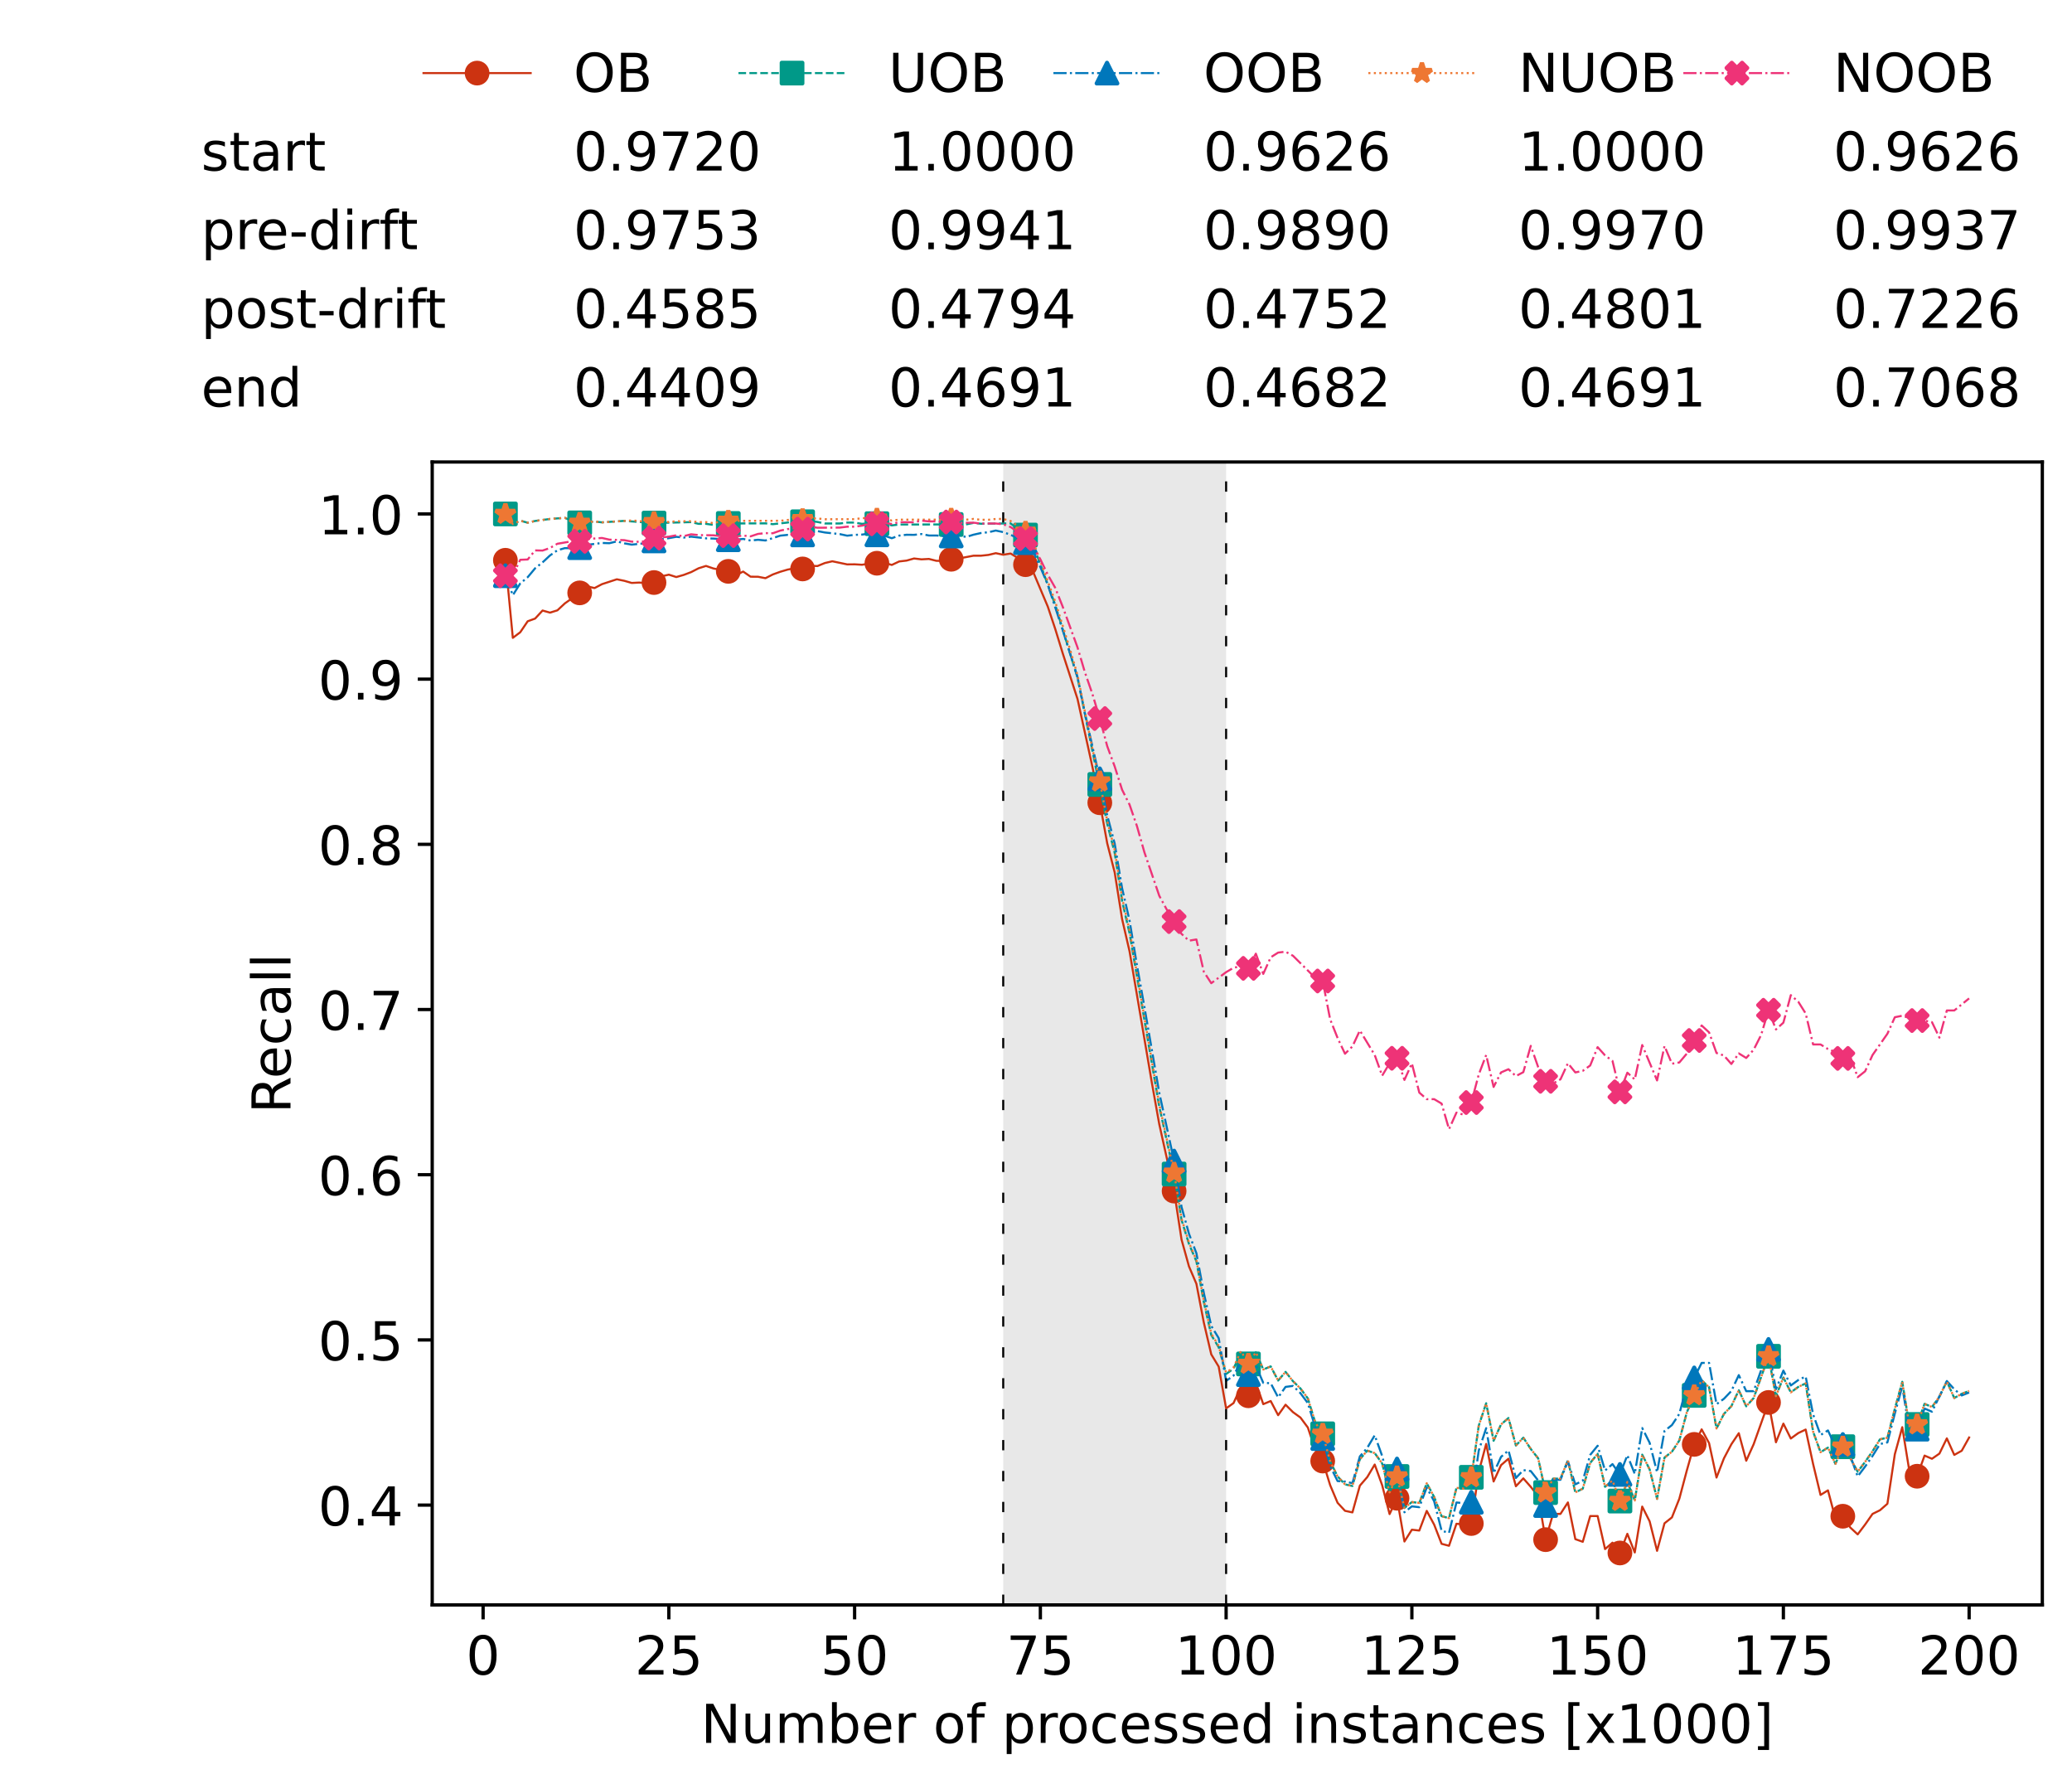 <?xml version="1.0" encoding="utf-8" standalone="no"?>
<!DOCTYPE svg PUBLIC "-//W3C//DTD SVG 1.1//EN"
  "http://www.w3.org/Graphics/SVG/1.1/DTD/svg11.dtd">
<!-- Created with matplotlib (https://matplotlib.org/) -->
<svg height="432.615pt" version="1.1" viewBox="0 0 502.65 432.615" width="502.65pt" xmlns="http://www.w3.org/2000/svg" xmlns:xlink="http://www.w3.org/1999/xlink">
 <defs>
  <style type="text/css">*{stroke-linecap:butt;stroke-linejoin:round;}</style>
 </defs>
 <g id="figure_1">
  <g id="patch_1">
   <path d="M 0 432.615 
L 502.65 432.615 
L 502.65 0 
L 0 0 
z
" style="fill:#ffffff;"/>
  </g>
  <g id="axes_1">
   <g id="patch_2">
    <path d="M 104.85 389.252 
L 495.45 389.252 
L 495.45 112.052 
L 104.85 112.052 
z
" style="fill:#ffffff;"/>
   </g>
   <g id="patch_3">
    <path clip-path="url(#p33c36c3110)" d="M 297.446 389.252 
L 297.446 112.052 
L 243.372 112.052 
L 243.372 389.252 
z
" style="fill:#d3d3d3;opacity:0.5;"/>
   </g>
   <g id="matplotlib.axis_1">
    <g id="xtick_1">
     <g id="line2d_1">
      <defs>
       <path d="M 0 0 
L 0 3.5 
" id="m4e0caae910" style="stroke:#000000;stroke-width:0.8;"/>
      </defs>
      <g>
       <use style="stroke:#000000;stroke-width:0.8;" x="117.197" xlink:href="#m4e0caae910" y="389.252"/>
      </g>
     </g>
     <g id="text_1">
      <!-- 0 -->
      <g transform="translate(113.061 406.13)scale(0.13 -0.13)">
       <defs>
        <path d="M 31.781 66.406 
Q 24.172 66.406 20.328 58.906 
Q 16.5 51.422 16.5 36.375 
Q 16.5 21.391 20.328 13.891 
Q 24.172 6.391 31.781 6.391 
Q 39.453 6.391 43.281 13.891 
Q 47.125 21.391 47.125 36.375 
Q 47.125 51.422 43.281 58.906 
Q 39.453 66.406 31.781 66.406 
z
M 31.781 74.219 
Q 44.047 74.219 50.516 64.516 
Q 56.984 54.828 56.984 36.375 
Q 56.984 17.969 50.516 8.266 
Q 44.047 -1.422 31.781 -1.422 
Q 19.531 -1.422 13.062 8.266 
Q 6.594 17.969 6.594 36.375 
Q 6.594 54.828 13.062 64.516 
Q 19.531 74.219 31.781 74.219 
z
" id="DejaVuSans-48"/>
       </defs>
       <use xlink:href="#DejaVuSans-48"/>
      </g>
     </g>
    </g>
    <g id="xtick_2">
     <g id="line2d_2">
      <g>
       <use style="stroke:#000000;stroke-width:0.8;" x="162.259" xlink:href="#m4e0caae910" y="389.252"/>
      </g>
     </g>
     <g id="text_2">
      <!-- 25 -->
      <g transform="translate(153.988 406.13)scale(0.13 -0.13)">
       <defs>
        <path d="M 19.188 8.297 
L 53.609 8.297 
L 53.609 0 
L 7.328 0 
L 7.328 8.297 
Q 12.938 14.109 22.625 23.891 
Q 32.328 33.688 34.812 36.531 
Q 39.547 41.844 41.422 45.531 
Q 43.312 49.219 43.312 52.781 
Q 43.312 58.594 39.234 62.25 
Q 35.156 65.922 28.609 65.922 
Q 23.969 65.922 18.812 64.312 
Q 13.672 62.703 7.812 59.422 
L 7.812 69.391 
Q 13.766 71.781 18.938 73 
Q 24.125 74.219 28.422 74.219 
Q 39.75 74.219 46.484 68.547 
Q 53.219 62.891 53.219 53.422 
Q 53.219 48.922 51.531 44.891 
Q 49.859 40.875 45.406 35.406 
Q 44.188 33.984 37.641 27.219 
Q 31.109 20.453 19.188 8.297 
z
" id="DejaVuSans-50"/>
        <path d="M 10.797 72.906 
L 49.516 72.906 
L 49.516 64.594 
L 19.828 64.594 
L 19.828 46.734 
Q 21.969 47.469 24.109 47.828 
Q 26.266 48.188 28.422 48.188 
Q 40.625 48.188 47.75 41.5 
Q 54.891 34.812 54.891 23.391 
Q 54.891 11.625 47.562 5.094 
Q 40.234 -1.422 26.906 -1.422 
Q 22.312 -1.422 17.547 -0.641 
Q 12.797 0.141 7.719 1.703 
L 7.719 11.625 
Q 12.109 9.234 16.797 8.062 
Q 21.484 6.891 26.703 6.891 
Q 35.156 6.891 40.078 11.328 
Q 45.016 15.766 45.016 23.391 
Q 45.016 31 40.078 35.438 
Q 35.156 39.891 26.703 39.891 
Q 22.75 39.891 18.812 39.016 
Q 14.891 38.141 10.797 36.281 
z
" id="DejaVuSans-53"/>
       </defs>
       <use xlink:href="#DejaVuSans-50"/>
       <use x="63.623" xlink:href="#DejaVuSans-53"/>
      </g>
     </g>
    </g>
    <g id="xtick_3">
     <g id="line2d_3">
      <g>
       <use style="stroke:#000000;stroke-width:0.8;" x="207.322" xlink:href="#m4e0caae910" y="389.252"/>
      </g>
     </g>
     <g id="text_3">
      <!-- 50 -->
      <g transform="translate(199.05 406.13)scale(0.13 -0.13)">
       <use xlink:href="#DejaVuSans-53"/>
       <use x="63.623" xlink:href="#DejaVuSans-48"/>
      </g>
     </g>
    </g>
    <g id="xtick_4">
     <g id="line2d_4">
      <g>
       <use style="stroke:#000000;stroke-width:0.8;" x="252.384" xlink:href="#m4e0caae910" y="389.252"/>
      </g>
     </g>
     <g id="text_4">
      <!-- 75 -->
      <g transform="translate(244.113 406.13)scale(0.13 -0.13)">
       <defs>
        <path d="M 8.203 72.906 
L 55.078 72.906 
L 55.078 68.703 
L 28.609 0 
L 18.312 0 
L 43.219 64.594 
L 8.203 64.594 
z
" id="DejaVuSans-55"/>
       </defs>
       <use xlink:href="#DejaVuSans-55"/>
       <use x="63.623" xlink:href="#DejaVuSans-53"/>
      </g>
     </g>
    </g>
    <g id="xtick_5">
     <g id="line2d_5">
      <g>
       <use style="stroke:#000000;stroke-width:0.8;" x="297.446" xlink:href="#m4e0caae910" y="389.252"/>
      </g>
     </g>
     <g id="text_5">
      <!-- 100 -->
      <g transform="translate(285.039 406.13)scale(0.13 -0.13)">
       <defs>
        <path d="M 12.406 8.297 
L 28.516 8.297 
L 28.516 63.922 
L 10.984 60.406 
L 10.984 69.391 
L 28.422 72.906 
L 38.281 72.906 
L 38.281 8.297 
L 54.391 8.297 
L 54.391 0 
L 12.406 0 
z
" id="DejaVuSans-49"/>
       </defs>
       <use xlink:href="#DejaVuSans-49"/>
       <use x="63.623" xlink:href="#DejaVuSans-48"/>
       <use x="127.246" xlink:href="#DejaVuSans-48"/>
      </g>
     </g>
    </g>
    <g id="xtick_6">
     <g id="line2d_6">
      <g>
       <use style="stroke:#000000;stroke-width:0.8;" x="342.509" xlink:href="#m4e0caae910" y="389.252"/>
      </g>
     </g>
     <g id="text_6">
      <!-- 125 -->
      <g transform="translate(330.102 406.13)scale(0.13 -0.13)">
       <use xlink:href="#DejaVuSans-49"/>
       <use x="63.623" xlink:href="#DejaVuSans-50"/>
       <use x="127.246" xlink:href="#DejaVuSans-53"/>
      </g>
     </g>
    </g>
    <g id="xtick_7">
     <g id="line2d_7">
      <g>
       <use style="stroke:#000000;stroke-width:0.8;" x="387.571" xlink:href="#m4e0caae910" y="389.252"/>
      </g>
     </g>
     <g id="text_7">
      <!-- 150 -->
      <g transform="translate(375.164 406.13)scale(0.13 -0.13)">
       <use xlink:href="#DejaVuSans-49"/>
       <use x="63.623" xlink:href="#DejaVuSans-53"/>
       <use x="127.246" xlink:href="#DejaVuSans-48"/>
      </g>
     </g>
    </g>
    <g id="xtick_8">
     <g id="line2d_8">
      <g>
       <use style="stroke:#000000;stroke-width:0.8;" x="432.633" xlink:href="#m4e0caae910" y="389.252"/>
      </g>
     </g>
     <g id="text_8">
      <!-- 175 -->
      <g transform="translate(420.226 406.13)scale(0.13 -0.13)">
       <use xlink:href="#DejaVuSans-49"/>
       <use x="63.623" xlink:href="#DejaVuSans-55"/>
       <use x="127.246" xlink:href="#DejaVuSans-53"/>
      </g>
     </g>
    </g>
    <g id="xtick_9">
     <g id="line2d_9">
      <g>
       <use style="stroke:#000000;stroke-width:0.8;" x="477.695" xlink:href="#m4e0caae910" y="389.252"/>
      </g>
     </g>
     <g id="text_9">
      <!-- 200 -->
      <g transform="translate(465.289 406.13)scale(0.13 -0.13)">
       <use xlink:href="#DejaVuSans-50"/>
       <use x="63.623" xlink:href="#DejaVuSans-48"/>
       <use x="127.246" xlink:href="#DejaVuSans-48"/>
      </g>
     </g>
    </g>
    <g id="text_10">
     <!-- Number of processed instances [x1000] -->
     <g transform="translate(170.025 422.711)scale(0.13 -0.13)">
      <defs>
       <path d="M 9.812 72.906 
L 23.094 72.906 
L 55.422 11.922 
L 55.422 72.906 
L 64.984 72.906 
L 64.984 0 
L 51.703 0 
L 19.391 60.984 
L 19.391 0 
L 9.812 0 
z
" id="DejaVuSans-78"/>
       <path d="M 8.5 21.578 
L 8.5 54.688 
L 17.484 54.688 
L 17.484 21.922 
Q 17.484 14.156 20.5 10.266 
Q 23.531 6.391 29.594 6.391 
Q 36.859 6.391 41.078 11.031 
Q 45.312 15.672 45.312 23.688 
L 45.312 54.688 
L 54.297 54.688 
L 54.297 0 
L 45.312 0 
L 45.312 8.406 
Q 42.047 3.422 37.719 1 
Q 33.406 -1.422 27.688 -1.422 
Q 18.266 -1.422 13.375 4.438 
Q 8.5 10.297 8.5 21.578 
z
M 31.109 56 
z
" id="DejaVuSans-117"/>
       <path d="M 52 44.188 
Q 55.375 50.25 60.062 53.125 
Q 64.75 56 71.094 56 
Q 79.641 56 84.281 50.016 
Q 88.922 44.047 88.922 33.016 
L 88.922 0 
L 79.891 0 
L 79.891 32.719 
Q 79.891 40.578 77.094 44.375 
Q 74.312 48.188 68.609 48.188 
Q 61.625 48.188 57.562 43.547 
Q 53.516 38.922 53.516 30.906 
L 53.516 0 
L 44.484 0 
L 44.484 32.719 
Q 44.484 40.625 41.703 44.406 
Q 38.922 48.188 33.109 48.188 
Q 26.219 48.188 22.156 43.531 
Q 18.109 38.875 18.109 30.906 
L 18.109 0 
L 9.078 0 
L 9.078 54.688 
L 18.109 54.688 
L 18.109 46.188 
Q 21.188 51.219 25.484 53.609 
Q 29.781 56 35.688 56 
Q 41.656 56 45.828 52.969 
Q 50 49.953 52 44.188 
z
" id="DejaVuSans-109"/>
       <path d="M 48.688 27.297 
Q 48.688 37.203 44.609 42.844 
Q 40.531 48.484 33.406 48.484 
Q 26.266 48.484 22.188 42.844 
Q 18.109 37.203 18.109 27.297 
Q 18.109 17.391 22.188 11.75 
Q 26.266 6.109 33.406 6.109 
Q 40.531 6.109 44.609 11.75 
Q 48.688 17.391 48.688 27.297 
z
M 18.109 46.391 
Q 20.953 51.266 25.266 53.625 
Q 29.594 56 35.594 56 
Q 45.562 56 51.781 48.094 
Q 58.016 40.188 58.016 27.297 
Q 58.016 14.406 51.781 6.484 
Q 45.562 -1.422 35.594 -1.422 
Q 29.594 -1.422 25.266 0.953 
Q 20.953 3.328 18.109 8.203 
L 18.109 0 
L 9.078 0 
L 9.078 75.984 
L 18.109 75.984 
z
" id="DejaVuSans-98"/>
       <path d="M 56.203 29.594 
L 56.203 25.203 
L 14.891 25.203 
Q 15.484 15.922 20.484 11.062 
Q 25.484 6.203 34.422 6.203 
Q 39.594 6.203 44.453 7.469 
Q 49.312 8.734 54.109 11.281 
L 54.109 2.781 
Q 49.266 0.734 44.188 -0.344 
Q 39.109 -1.422 33.891 -1.422 
Q 20.797 -1.422 13.156 6.188 
Q 5.516 13.812 5.516 26.812 
Q 5.516 40.234 12.766 48.109 
Q 20.016 56 32.328 56 
Q 43.359 56 49.781 48.891 
Q 56.203 41.797 56.203 29.594 
z
M 47.219 32.234 
Q 47.125 39.594 43.094 43.984 
Q 39.062 48.391 32.422 48.391 
Q 24.906 48.391 20.391 44.141 
Q 15.875 39.891 15.188 32.172 
z
" id="DejaVuSans-101"/>
       <path d="M 41.109 46.297 
Q 39.594 47.172 37.812 47.578 
Q 36.031 48 33.891 48 
Q 26.266 48 22.188 43.047 
Q 18.109 38.094 18.109 28.812 
L 18.109 0 
L 9.078 0 
L 9.078 54.688 
L 18.109 54.688 
L 18.109 46.188 
Q 20.953 51.172 25.484 53.578 
Q 30.031 56 36.531 56 
Q 37.453 56 38.578 55.875 
Q 39.703 55.766 41.062 55.516 
z
" id="DejaVuSans-114"/>
       <path id="DejaVuSans-32"/>
       <path d="M 30.609 48.391 
Q 23.391 48.391 19.188 42.75 
Q 14.984 37.109 14.984 27.297 
Q 14.984 17.484 19.156 11.844 
Q 23.344 6.203 30.609 6.203 
Q 37.797 6.203 41.984 11.859 
Q 46.188 17.531 46.188 27.297 
Q 46.188 37.016 41.984 42.703 
Q 37.797 48.391 30.609 48.391 
z
M 30.609 56 
Q 42.328 56 49.016 48.375 
Q 55.719 40.766 55.719 27.297 
Q 55.719 13.875 49.016 6.219 
Q 42.328 -1.422 30.609 -1.422 
Q 18.844 -1.422 12.172 6.219 
Q 5.516 13.875 5.516 27.297 
Q 5.516 40.766 12.172 48.375 
Q 18.844 56 30.609 56 
z
" id="DejaVuSans-111"/>
       <path d="M 37.109 75.984 
L 37.109 68.5 
L 28.516 68.5 
Q 23.688 68.5 21.797 66.547 
Q 19.922 64.594 19.922 59.516 
L 19.922 54.688 
L 34.719 54.688 
L 34.719 47.703 
L 19.922 47.703 
L 19.922 0 
L 10.891 0 
L 10.891 47.703 
L 2.297 47.703 
L 2.297 54.688 
L 10.891 54.688 
L 10.891 58.5 
Q 10.891 67.625 15.141 71.797 
Q 19.391 75.984 28.609 75.984 
z
" id="DejaVuSans-102"/>
       <path d="M 18.109 8.203 
L 18.109 -20.797 
L 9.078 -20.797 
L 9.078 54.688 
L 18.109 54.688 
L 18.109 46.391 
Q 20.953 51.266 25.266 53.625 
Q 29.594 56 35.594 56 
Q 45.562 56 51.781 48.094 
Q 58.016 40.188 58.016 27.297 
Q 58.016 14.406 51.781 6.484 
Q 45.562 -1.422 35.594 -1.422 
Q 29.594 -1.422 25.266 0.953 
Q 20.953 3.328 18.109 8.203 
z
M 48.688 27.297 
Q 48.688 37.203 44.609 42.844 
Q 40.531 48.484 33.406 48.484 
Q 26.266 48.484 22.188 42.844 
Q 18.109 37.203 18.109 27.297 
Q 18.109 17.391 22.188 11.75 
Q 26.266 6.109 33.406 6.109 
Q 40.531 6.109 44.609 11.75 
Q 48.688 17.391 48.688 27.297 
z
" id="DejaVuSans-112"/>
       <path d="M 48.781 52.594 
L 48.781 44.188 
Q 44.969 46.297 41.141 47.344 
Q 37.312 48.391 33.406 48.391 
Q 24.656 48.391 19.812 42.844 
Q 14.984 37.312 14.984 27.297 
Q 14.984 17.281 19.812 11.734 
Q 24.656 6.203 33.406 6.203 
Q 37.312 6.203 41.141 7.25 
Q 44.969 8.297 48.781 10.406 
L 48.781 2.094 
Q 45.016 0.344 40.984 -0.531 
Q 36.969 -1.422 32.422 -1.422 
Q 20.062 -1.422 12.781 6.344 
Q 5.516 14.109 5.516 27.297 
Q 5.516 40.672 12.859 48.328 
Q 20.219 56 33.016 56 
Q 37.156 56 41.109 55.141 
Q 45.062 54.297 48.781 52.594 
z
" id="DejaVuSans-99"/>
       <path d="M 44.281 53.078 
L 44.281 44.578 
Q 40.484 46.531 36.375 47.5 
Q 32.281 48.484 27.875 48.484 
Q 21.188 48.484 17.844 46.438 
Q 14.5 44.391 14.5 40.281 
Q 14.5 37.156 16.891 35.375 
Q 19.281 33.594 26.516 31.984 
L 29.594 31.297 
Q 39.156 29.25 43.188 25.516 
Q 47.219 21.781 47.219 15.094 
Q 47.219 7.469 41.188 3.016 
Q 35.156 -1.422 24.609 -1.422 
Q 20.219 -1.422 15.453 -0.562 
Q 10.688 0.297 5.422 2 
L 5.422 11.281 
Q 10.406 8.688 15.234 7.391 
Q 20.062 6.109 24.812 6.109 
Q 31.156 6.109 34.562 8.281 
Q 37.984 10.453 37.984 14.406 
Q 37.984 18.062 35.516 20.016 
Q 33.062 21.969 24.703 23.781 
L 21.578 24.516 
Q 13.234 26.266 9.516 29.906 
Q 5.812 33.547 5.812 39.891 
Q 5.812 47.609 11.281 51.797 
Q 16.75 56 26.812 56 
Q 31.781 56 36.172 55.266 
Q 40.578 54.547 44.281 53.078 
z
" id="DejaVuSans-115"/>
       <path d="M 45.406 46.391 
L 45.406 75.984 
L 54.391 75.984 
L 54.391 0 
L 45.406 0 
L 45.406 8.203 
Q 42.578 3.328 38.25 0.953 
Q 33.938 -1.422 27.875 -1.422 
Q 17.969 -1.422 11.734 6.484 
Q 5.516 14.406 5.516 27.297 
Q 5.516 40.188 11.734 48.094 
Q 17.969 56 27.875 56 
Q 33.938 56 38.25 53.625 
Q 42.578 51.266 45.406 46.391 
z
M 14.797 27.297 
Q 14.797 17.391 18.875 11.75 
Q 22.953 6.109 30.078 6.109 
Q 37.203 6.109 41.297 11.75 
Q 45.406 17.391 45.406 27.297 
Q 45.406 37.203 41.297 42.844 
Q 37.203 48.484 30.078 48.484 
Q 22.953 48.484 18.875 42.844 
Q 14.797 37.203 14.797 27.297 
z
" id="DejaVuSans-100"/>
       <path d="M 9.422 54.688 
L 18.406 54.688 
L 18.406 0 
L 9.422 0 
z
M 9.422 75.984 
L 18.406 75.984 
L 18.406 64.594 
L 9.422 64.594 
z
" id="DejaVuSans-105"/>
       <path d="M 54.891 33.016 
L 54.891 0 
L 45.906 0 
L 45.906 32.719 
Q 45.906 40.484 42.875 44.328 
Q 39.844 48.188 33.797 48.188 
Q 26.516 48.188 22.312 43.547 
Q 18.109 38.922 18.109 30.906 
L 18.109 0 
L 9.078 0 
L 9.078 54.688 
L 18.109 54.688 
L 18.109 46.188 
Q 21.344 51.125 25.703 53.562 
Q 30.078 56 35.797 56 
Q 45.219 56 50.047 50.172 
Q 54.891 44.344 54.891 33.016 
z
" id="DejaVuSans-110"/>
       <path d="M 18.312 70.219 
L 18.312 54.688 
L 36.812 54.688 
L 36.812 47.703 
L 18.312 47.703 
L 18.312 18.016 
Q 18.312 11.328 20.141 9.422 
Q 21.969 7.516 27.594 7.516 
L 36.812 7.516 
L 36.812 0 
L 27.594 0 
Q 17.188 0 13.234 3.875 
Q 9.281 7.766 9.281 18.016 
L 9.281 47.703 
L 2.688 47.703 
L 2.688 54.688 
L 9.281 54.688 
L 9.281 70.219 
z
" id="DejaVuSans-116"/>
       <path d="M 34.281 27.484 
Q 23.391 27.484 19.188 25 
Q 14.984 22.516 14.984 16.5 
Q 14.984 11.719 18.141 8.906 
Q 21.297 6.109 26.703 6.109 
Q 34.188 6.109 38.703 11.406 
Q 43.219 16.703 43.219 25.484 
L 43.219 27.484 
z
M 52.203 31.203 
L 52.203 0 
L 43.219 0 
L 43.219 8.297 
Q 40.141 3.328 35.547 0.953 
Q 30.953 -1.422 24.312 -1.422 
Q 15.922 -1.422 10.953 3.297 
Q 6 8.016 6 15.922 
Q 6 25.141 12.172 29.828 
Q 18.359 34.516 30.609 34.516 
L 43.219 34.516 
L 43.219 35.406 
Q 43.219 41.609 39.141 45 
Q 35.062 48.391 27.688 48.391 
Q 23 48.391 18.547 47.266 
Q 14.109 46.141 10.016 43.891 
L 10.016 52.203 
Q 14.938 54.109 19.578 55.047 
Q 24.219 56 28.609 56 
Q 40.484 56 46.344 49.844 
Q 52.203 43.703 52.203 31.203 
z
" id="DejaVuSans-97"/>
       <path d="M 8.594 75.984 
L 29.297 75.984 
L 29.297 69 
L 17.578 69 
L 17.578 -6.203 
L 29.297 -6.203 
L 29.297 -13.188 
L 8.594 -13.188 
z
" id="DejaVuSans-91"/>
       <path d="M 54.891 54.688 
L 35.109 28.078 
L 55.906 0 
L 45.312 0 
L 29.391 21.484 
L 13.484 0 
L 2.875 0 
L 24.125 28.609 
L 4.688 54.688 
L 15.281 54.688 
L 29.781 35.203 
L 44.281 54.688 
z
" id="DejaVuSans-120"/>
       <path d="M 30.422 75.984 
L 30.422 -13.188 
L 9.719 -13.188 
L 9.719 -6.203 
L 21.391 -6.203 
L 21.391 69 
L 9.719 69 
L 9.719 75.984 
z
" id="DejaVuSans-93"/>
      </defs>
      <use xlink:href="#DejaVuSans-78"/>
      <use x="74.805" xlink:href="#DejaVuSans-117"/>
      <use x="138.184" xlink:href="#DejaVuSans-109"/>
      <use x="235.596" xlink:href="#DejaVuSans-98"/>
      <use x="299.072" xlink:href="#DejaVuSans-101"/>
      <use x="360.596" xlink:href="#DejaVuSans-114"/>
      <use x="401.709" xlink:href="#DejaVuSans-32"/>
      <use x="433.496" xlink:href="#DejaVuSans-111"/>
      <use x="494.678" xlink:href="#DejaVuSans-102"/>
      <use x="529.883" xlink:href="#DejaVuSans-32"/>
      <use x="561.67" xlink:href="#DejaVuSans-112"/>
      <use x="625.146" xlink:href="#DejaVuSans-114"/>
      <use x="664.01" xlink:href="#DejaVuSans-111"/>
      <use x="725.191" xlink:href="#DejaVuSans-99"/>
      <use x="780.172" xlink:href="#DejaVuSans-101"/>
      <use x="841.695" xlink:href="#DejaVuSans-115"/>
      <use x="893.795" xlink:href="#DejaVuSans-115"/>
      <use x="945.895" xlink:href="#DejaVuSans-101"/>
      <use x="1007.418" xlink:href="#DejaVuSans-100"/>
      <use x="1070.895" xlink:href="#DejaVuSans-32"/>
      <use x="1102.682" xlink:href="#DejaVuSans-105"/>
      <use x="1130.465" xlink:href="#DejaVuSans-110"/>
      <use x="1193.844" xlink:href="#DejaVuSans-115"/>
      <use x="1245.943" xlink:href="#DejaVuSans-116"/>
      <use x="1285.152" xlink:href="#DejaVuSans-97"/>
      <use x="1346.432" xlink:href="#DejaVuSans-110"/>
      <use x="1409.811" xlink:href="#DejaVuSans-99"/>
      <use x="1464.791" xlink:href="#DejaVuSans-101"/>
      <use x="1526.314" xlink:href="#DejaVuSans-115"/>
      <use x="1578.414" xlink:href="#DejaVuSans-32"/>
      <use x="1610.201" xlink:href="#DejaVuSans-91"/>
      <use x="1649.215" xlink:href="#DejaVuSans-120"/>
      <use x="1708.395" xlink:href="#DejaVuSans-49"/>
      <use x="1772.018" xlink:href="#DejaVuSans-48"/>
      <use x="1835.641" xlink:href="#DejaVuSans-48"/>
      <use x="1899.264" xlink:href="#DejaVuSans-48"/>
      <use x="1962.887" xlink:href="#DejaVuSans-93"/>
     </g>
    </g>
   </g>
   <g id="matplotlib.axis_2">
    <g id="ytick_1">
     <g id="line2d_10">
      <defs>
       <path d="M 0 0 
L -3.5 0 
" id="m41e2463508" style="stroke:#000000;stroke-width:0.8;"/>
      </defs>
      <g>
       <use style="stroke:#000000;stroke-width:0.8;" x="104.85" xlink:href="#m41e2463508" y="365.04"/>
      </g>
     </g>
     <g id="text_11">
      <!-- 0.4 -->
      <g transform="translate(77.176 369.979)scale(0.13 -0.13)">
       <defs>
        <path d="M 10.688 12.406 
L 21 12.406 
L 21 0 
L 10.688 0 
z
" id="DejaVuSans-46"/>
        <path d="M 37.797 64.312 
L 12.891 25.391 
L 37.797 25.391 
z
M 35.203 72.906 
L 47.609 72.906 
L 47.609 25.391 
L 58.016 25.391 
L 58.016 17.188 
L 47.609 17.188 
L 47.609 0 
L 37.797 0 
L 37.797 17.188 
L 4.891 17.188 
L 4.891 26.703 
z
" id="DejaVuSans-52"/>
       </defs>
       <use xlink:href="#DejaVuSans-48"/>
       <use x="63.623" xlink:href="#DejaVuSans-46"/>
       <use x="95.41" xlink:href="#DejaVuSans-52"/>
      </g>
     </g>
    </g>
    <g id="ytick_2">
     <g id="line2d_11">
      <g>
       <use style="stroke:#000000;stroke-width:0.8;" x="104.85" xlink:href="#m41e2463508" y="324.976"/>
      </g>
     </g>
     <g id="text_12">
      <!-- 0.5 -->
      <g transform="translate(77.176 329.915)scale(0.13 -0.13)">
       <use xlink:href="#DejaVuSans-48"/>
       <use x="63.623" xlink:href="#DejaVuSans-46"/>
       <use x="95.41" xlink:href="#DejaVuSans-53"/>
      </g>
     </g>
    </g>
    <g id="ytick_3">
     <g id="line2d_12">
      <g>
       <use style="stroke:#000000;stroke-width:0.8;" x="104.85" xlink:href="#m41e2463508" y="284.911"/>
      </g>
     </g>
     <g id="text_13">
      <!-- 0.6 -->
      <g transform="translate(77.176 289.85)scale(0.13 -0.13)">
       <defs>
        <path d="M 33.016 40.375 
Q 26.375 40.375 22.484 35.828 
Q 18.609 31.297 18.609 23.391 
Q 18.609 15.531 22.484 10.953 
Q 26.375 6.391 33.016 6.391 
Q 39.656 6.391 43.531 10.953 
Q 47.406 15.531 47.406 23.391 
Q 47.406 31.297 43.531 35.828 
Q 39.656 40.375 33.016 40.375 
z
M 52.594 71.297 
L 52.594 62.312 
Q 48.875 64.062 45.094 64.984 
Q 41.312 65.922 37.594 65.922 
Q 27.828 65.922 22.672 59.328 
Q 17.531 52.734 16.797 39.406 
Q 19.672 43.656 24.016 45.922 
Q 28.375 48.188 33.594 48.188 
Q 44.578 48.188 50.953 41.516 
Q 57.328 34.859 57.328 23.391 
Q 57.328 12.156 50.688 5.359 
Q 44.047 -1.422 33.016 -1.422 
Q 20.359 -1.422 13.672 8.266 
Q 6.984 17.969 6.984 36.375 
Q 6.984 53.656 15.188 63.938 
Q 23.391 74.219 37.203 74.219 
Q 40.922 74.219 44.703 73.484 
Q 48.484 72.75 52.594 71.297 
z
" id="DejaVuSans-54"/>
       </defs>
       <use xlink:href="#DejaVuSans-48"/>
       <use x="63.623" xlink:href="#DejaVuSans-46"/>
       <use x="95.41" xlink:href="#DejaVuSans-54"/>
      </g>
     </g>
    </g>
    <g id="ytick_4">
     <g id="line2d_13">
      <g>
       <use style="stroke:#000000;stroke-width:0.8;" x="104.85" xlink:href="#m41e2463508" y="244.846"/>
      </g>
     </g>
     <g id="text_14">
      <!-- 0.7 -->
      <g transform="translate(77.176 249.785)scale(0.13 -0.13)">
       <use xlink:href="#DejaVuSans-48"/>
       <use x="63.623" xlink:href="#DejaVuSans-46"/>
       <use x="95.41" xlink:href="#DejaVuSans-55"/>
      </g>
     </g>
    </g>
    <g id="ytick_5">
     <g id="line2d_14">
      <g>
       <use style="stroke:#000000;stroke-width:0.8;" x="104.85" xlink:href="#m41e2463508" y="204.781"/>
      </g>
     </g>
     <g id="text_15">
      <!-- 0.8 -->
      <g transform="translate(77.176 209.72)scale(0.13 -0.13)">
       <defs>
        <path d="M 31.781 34.625 
Q 24.75 34.625 20.719 30.859 
Q 16.703 27.094 16.703 20.516 
Q 16.703 13.922 20.719 10.156 
Q 24.75 6.391 31.781 6.391 
Q 38.812 6.391 42.859 10.172 
Q 46.922 13.969 46.922 20.516 
Q 46.922 27.094 42.891 30.859 
Q 38.875 34.625 31.781 34.625 
z
M 21.922 38.812 
Q 15.578 40.375 12.031 44.719 
Q 8.5 49.078 8.5 55.328 
Q 8.5 64.062 14.719 69.141 
Q 20.953 74.219 31.781 74.219 
Q 42.672 74.219 48.875 69.141 
Q 55.078 64.062 55.078 55.328 
Q 55.078 49.078 51.531 44.719 
Q 48 40.375 41.703 38.812 
Q 48.828 37.156 52.797 32.312 
Q 56.781 27.484 56.781 20.516 
Q 56.781 9.906 50.312 4.234 
Q 43.844 -1.422 31.781 -1.422 
Q 19.734 -1.422 13.25 4.234 
Q 6.781 9.906 6.781 20.516 
Q 6.781 27.484 10.781 32.312 
Q 14.797 37.156 21.922 38.812 
z
M 18.312 54.391 
Q 18.312 48.734 21.844 45.562 
Q 25.391 42.391 31.781 42.391 
Q 38.141 42.391 41.719 45.562 
Q 45.312 48.734 45.312 54.391 
Q 45.312 60.062 41.719 63.234 
Q 38.141 66.406 31.781 66.406 
Q 25.391 66.406 21.844 63.234 
Q 18.312 60.062 18.312 54.391 
z
" id="DejaVuSans-56"/>
       </defs>
       <use xlink:href="#DejaVuSans-48"/>
       <use x="63.623" xlink:href="#DejaVuSans-46"/>
       <use x="95.41" xlink:href="#DejaVuSans-56"/>
      </g>
     </g>
    </g>
    <g id="ytick_6">
     <g id="line2d_15">
      <g>
       <use style="stroke:#000000;stroke-width:0.8;" x="104.85" xlink:href="#m41e2463508" y="164.717"/>
      </g>
     </g>
     <g id="text_16">
      <!-- 0.9 -->
      <g transform="translate(77.176 169.656)scale(0.13 -0.13)">
       <defs>
        <path d="M 10.984 1.516 
L 10.984 10.5 
Q 14.703 8.734 18.5 7.812 
Q 22.312 6.891 25.984 6.891 
Q 35.75 6.891 40.891 13.453 
Q 46.047 20.016 46.781 33.406 
Q 43.953 29.203 39.594 26.953 
Q 35.25 24.703 29.984 24.703 
Q 19.047 24.703 12.672 31.312 
Q 6.297 37.938 6.297 49.422 
Q 6.297 60.641 12.938 67.422 
Q 19.578 74.219 30.609 74.219 
Q 43.266 74.219 49.922 64.516 
Q 56.594 54.828 56.594 36.375 
Q 56.594 19.141 48.406 8.859 
Q 40.234 -1.422 26.422 -1.422 
Q 22.703 -1.422 18.891 -0.688 
Q 15.094 0.047 10.984 1.516 
z
M 30.609 32.422 
Q 37.25 32.422 41.125 36.953 
Q 45.016 41.5 45.016 49.422 
Q 45.016 57.281 41.125 61.844 
Q 37.25 66.406 30.609 66.406 
Q 23.969 66.406 20.094 61.844 
Q 16.219 57.281 16.219 49.422 
Q 16.219 41.5 20.094 36.953 
Q 23.969 32.422 30.609 32.422 
z
" id="DejaVuSans-57"/>
       </defs>
       <use xlink:href="#DejaVuSans-48"/>
       <use x="63.623" xlink:href="#DejaVuSans-46"/>
       <use x="95.41" xlink:href="#DejaVuSans-57"/>
      </g>
     </g>
    </g>
    <g id="ytick_7">
     <g id="line2d_16">
      <g>
       <use style="stroke:#000000;stroke-width:0.8;" x="104.85" xlink:href="#m41e2463508" y="124.652"/>
      </g>
     </g>
     <g id="text_17">
      <!-- 1.0 -->
      <g transform="translate(77.176 129.591)scale(0.13 -0.13)">
       <use xlink:href="#DejaVuSans-49"/>
       <use x="63.623" xlink:href="#DejaVuSans-46"/>
       <use x="95.41" xlink:href="#DejaVuSans-48"/>
      </g>
     </g>
    </g>
    <g id="text_18">
     <!-- Recall -->
     <g transform="translate(70.472 270.044)rotate(-90)scale(0.13 -0.13)">
      <defs>
       <path d="M 44.391 34.188 
Q 47.562 33.109 50.562 29.594 
Q 53.562 26.078 56.594 19.922 
L 66.609 0 
L 56 0 
L 46.688 18.703 
Q 43.062 26.031 39.672 28.422 
Q 36.281 30.812 30.422 30.812 
L 19.672 30.812 
L 19.672 0 
L 9.812 0 
L 9.812 72.906 
L 32.078 72.906 
Q 44.578 72.906 50.734 67.672 
Q 56.891 62.453 56.891 51.906 
Q 56.891 45.016 53.688 40.469 
Q 50.484 35.938 44.391 34.188 
z
M 19.672 64.797 
L 19.672 38.922 
L 32.078 38.922 
Q 39.203 38.922 42.844 42.219 
Q 46.484 45.516 46.484 51.906 
Q 46.484 58.297 42.844 61.547 
Q 39.203 64.797 32.078 64.797 
z
" id="DejaVuSans-82"/>
       <path d="M 9.422 75.984 
L 18.406 75.984 
L 18.406 0 
L 9.422 0 
z
" id="DejaVuSans-108"/>
      </defs>
      <use xlink:href="#DejaVuSans-82"/>
      <use x="64.982" xlink:href="#DejaVuSans-101"/>
      <use x="126.506" xlink:href="#DejaVuSans-99"/>
      <use x="181.486" xlink:href="#DejaVuSans-97"/>
      <use x="242.766" xlink:href="#DejaVuSans-108"/>
      <use x="270.549" xlink:href="#DejaVuSans-108"/>
     </g>
    </g>
   </g>
   <g id="line2d_17"/>
   <g id="line2d_18"/>
   <g id="line2d_19"/>
   <g id="line2d_20"/>
   <g id="line2d_21"/>
   <g id="line2d_22">
    <path clip-path="url(#p33c36c3110)" d="M 122.605 135.885 
L 124.407 154.698 
L 126.21 153.339 
L 128.012 150.679 
L 129.815 150.026 
L 131.617 148.074 
L 133.419 148.586 
L 135.222 148.025 
L 137.024 146.346 
L 140.629 143.794 
L 142.432 142.199 
L 144.234 142.627 
L 146.037 141.68 
L 149.642 140.498 
L 151.444 140.864 
L 153.247 141.384 
L 155.049 141.291 
L 156.852 141.422 
L 158.654 141.287 
L 160.457 139.789 
L 162.259 139.377 
L 164.062 139.951 
L 165.864 139.438 
L 167.667 138.756 
L 169.469 137.827 
L 171.272 137.259 
L 173.074 137.873 
L 176.679 138.573 
L 178.482 139.518 
L 180.284 138.626 
L 182.087 139.866 
L 183.889 139.882 
L 185.692 140.231 
L 187.494 139.322 
L 189.297 138.67 
L 191.099 138.139 
L 192.902 137.808 
L 194.704 137.989 
L 196.507 137.228 
L 198.309 137.284 
L 200.112 136.55 
L 201.914 136.128 
L 205.519 136.886 
L 207.322 136.866 
L 209.124 136.973 
L 210.927 136.674 
L 214.532 136.458 
L 216.334 137.021 
L 218.137 136.171 
L 219.939 135.96 
L 221.742 135.451 
L 223.544 135.661 
L 225.347 135.562 
L 227.149 136.012 
L 228.952 136.059 
L 230.754 135.641 
L 232.557 135.457 
L 236.162 134.776 
L 237.964 134.779 
L 239.767 134.588 
L 241.569 134.164 
L 243.372 134.542 
L 245.174 134.25 
L 246.976 135.358 
L 250.581 138.579 
L 254.186 147.12 
L 255.989 152.536 
L 257.791 158.398 
L 261.396 169.519 
L 265.001 185.944 
L 266.804 194.693 
L 268.606 204.545 
L 270.409 211.571 
L 272.211 222.898 
L 274.014 230.705 
L 279.421 262.553 
L 281.224 272.638 
L 284.829 288.875 
L 286.631 300.636 
L 288.434 307.144 
L 290.236 311.366 
L 292.039 320.771 
L 293.841 328.481 
L 295.644 331.453 
L 297.446 341.583 
L 299.249 340.293 
L 301.051 336.331 
L 302.854 338.523 
L 304.656 335.348 
L 306.459 340.554 
L 308.261 339.796 
L 310.064 343.23 
L 311.866 340.689 
L 313.669 342.495 
L 315.471 343.798 
L 317.274 346.226 
L 319.076 351.62 
L 320.879 354.351 
L 322.681 360.194 
L 324.484 364.477 
L 326.286 366.424 
L 328.089 366.809 
L 329.891 360.321 
L 331.694 358.234 
L 333.496 355.199 
L 335.299 360.207 
L 337.101 367.219 
L 338.904 363.374 
L 340.706 373.867 
L 342.509 371.005 
L 344.311 371.208 
L 346.114 366.438 
L 347.916 369.777 
L 349.719 374.427 
L 351.521 374.904 
L 353.324 369.562 
L 355.126 369.734 
L 356.928 369.506 
L 358.731 356.986 
L 360.533 350.205 
L 362.336 359.311 
L 364.138 355.349 
L 365.941 353.788 
L 367.743 360.465 
L 369.546 358.557 
L 371.348 360.606 
L 373.151 362.895 
L 374.953 373.418 
L 376.756 367.174 
L 378.558 367.174 
L 380.361 364.391 
L 382.163 373.295 
L 383.966 373.937 
L 385.768 367.693 
L 387.571 367.693 
L 389.373 375.706 
L 391.176 374.148 
L 392.978 376.652 
L 394.781 372.001 
L 396.583 376.528 
L 398.386 365.399 
L 400.188 368.976 
L 401.991 376.131 
L 403.793 369.453 
L 405.596 368.022 
L 407.398 363.469 
L 409.201 356.673 
L 411.003 350.313 
L 412.806 346.671 
L 414.608 350.01 
L 416.411 358.356 
L 418.213 353.702 
L 420.016 350.278 
L 421.818 347.6 
L 423.621 354.277 
L 425.423 350.271 
L 429.028 340.144 
L 430.831 349.802 
L 432.633 345.275 
L 434.436 348.892 
L 436.238 347.574 
L 438.041 346.716 
L 439.843 355.063 
L 441.646 362.575 
L 443.448 361.462 
L 445.251 368.259 
L 447.053 367.738 
L 448.856 370.47 
L 450.658 372.139 
L 452.461 369.755 
L 454.263 367.175 
L 456.066 366.284 
L 457.868 364.713 
L 459.671 352.694 
L 461.473 346.138 
L 463.276 357.267 
L 465.078 358.037 
L 466.881 353.029 
L 468.683 353.8 
L 470.485 352.548 
L 472.288 348.857 
L 474.09 352.864 
L 475.893 351.862 
L 477.695 348.643 
L 477.695 348.643 
" style="fill:none;stroke:#cc3311;stroke-linecap:square;stroke-width:0.5;"/>
    <defs>
     <path d="M 0 2.5 
C 0.663 2.5 1.299 2.237 1.768 1.768 
C 2.237 1.299 2.5 0.663 2.5 0 
C 2.5 -0.663 2.237 -1.299 1.768 -1.768 
C 1.299 -2.237 0.663 -2.5 0 -2.5 
C -0.663 -2.5 -1.299 -2.237 -1.768 -1.768 
C -2.237 -1.299 -2.5 -0.663 -2.5 0 
C -2.5 0.663 -2.237 1.299 -1.768 1.768 
C -1.299 2.237 -0.663 2.5 0 2.5 
z
" id="m75ae4850f2" style="stroke:#cc3311;"/>
    </defs>
    <g clip-path="url(#p33c36c3110)">
     <use style="fill:#cc3311;stroke:#cc3311;" x="122.605" xlink:href="#m75ae4850f2" y="135.885"/>
     <use style="fill:#cc3311;stroke:#cc3311;" x="140.629" xlink:href="#m75ae4850f2" y="143.794"/>
     <use style="fill:#cc3311;stroke:#cc3311;" x="158.654" xlink:href="#m75ae4850f2" y="141.287"/>
     <use style="fill:#cc3311;stroke:#cc3311;" x="176.679" xlink:href="#m75ae4850f2" y="138.573"/>
     <use style="fill:#cc3311;stroke:#cc3311;" x="194.704" xlink:href="#m75ae4850f2" y="137.989"/>
     <use style="fill:#cc3311;stroke:#cc3311;" x="212.729" xlink:href="#m75ae4850f2" y="136.602"/>
     <use style="fill:#cc3311;stroke:#cc3311;" x="230.754" xlink:href="#m75ae4850f2" y="135.641"/>
     <use style="fill:#cc3311;stroke:#cc3311;" x="248.779" xlink:href="#m75ae4850f2" y="136.952"/>
     <use style="fill:#cc3311;stroke:#cc3311;" x="266.804" xlink:href="#m75ae4850f2" y="194.693"/>
     <use style="fill:#cc3311;stroke:#cc3311;" x="284.829" xlink:href="#m75ae4850f2" y="288.875"/>
     <use style="fill:#cc3311;stroke:#cc3311;" x="302.854" xlink:href="#m75ae4850f2" y="338.523"/>
     <use style="fill:#cc3311;stroke:#cc3311;" x="320.879" xlink:href="#m75ae4850f2" y="354.351"/>
     <use style="fill:#cc3311;stroke:#cc3311;" x="338.904" xlink:href="#m75ae4850f2" y="363.374"/>
     <use style="fill:#cc3311;stroke:#cc3311;" x="356.928" xlink:href="#m75ae4850f2" y="369.506"/>
     <use style="fill:#cc3311;stroke:#cc3311;" x="374.953" xlink:href="#m75ae4850f2" y="373.418"/>
     <use style="fill:#cc3311;stroke:#cc3311;" x="392.978" xlink:href="#m75ae4850f2" y="376.652"/>
     <use style="fill:#cc3311;stroke:#cc3311;" x="411.003" xlink:href="#m75ae4850f2" y="350.313"/>
     <use style="fill:#cc3311;stroke:#cc3311;" x="429.028" xlink:href="#m75ae4850f2" y="340.144"/>
     <use style="fill:#cc3311;stroke:#cc3311;" x="447.053" xlink:href="#m75ae4850f2" y="367.738"/>
     <use style="fill:#cc3311;stroke:#cc3311;" x="465.078" xlink:href="#m75ae4850f2" y="358.037"/>
    </g>
   </g>
   <g id="line2d_23"/>
   <g id="line2d_24"/>
   <g id="line2d_25"/>
   <g id="line2d_26"/>
   <g id="line2d_27">
    <path clip-path="url(#p33c36c3110)" d="M 122.605 124.652 
L 124.407 127.095 
L 126.21 126.28 
L 128.012 126.776 
L 129.815 126.351 
L 133.419 125.865 
L 137.024 125.596 
L 138.827 126.354 
L 140.629 126.816 
L 144.234 126.483 
L 146.037 126.689 
L 151.444 126.33 
L 158.654 126.864 
L 167.667 126.628 
L 169.469 127.05 
L 171.272 127.05 
L 173.074 127.306 
L 176.679 126.96 
L 185.692 126.935 
L 187.494 127.13 
L 191.099 126.73 
L 192.902 126.344 
L 194.704 126.547 
L 196.507 126.358 
L 198.309 126.593 
L 200.112 126.964 
L 203.717 126.964 
L 205.519 126.743 
L 207.322 126.743 
L 209.124 127.053 
L 210.927 126.847 
L 212.729 127.011 
L 214.532 127.011 
L 216.334 127.424 
L 218.137 127.214 
L 234.359 127.188 
L 236.162 126.817 
L 237.964 127.023 
L 245.174 126.95 
L 248.779 129.771 
L 250.581 131.996 
L 255.989 146.707 
L 261.396 164.356 
L 268.606 199.784 
L 270.409 206.814 
L 272.211 218.5 
L 274.014 226.306 
L 281.224 268.369 
L 284.829 284.747 
L 286.631 295.877 
L 288.434 301.693 
L 290.236 305.915 
L 292.039 315.81 
L 293.841 323.783 
L 295.644 326.755 
L 297.446 333.242 
L 299.249 331.952 
L 301.051 327.991 
L 302.854 330.799 
L 304.656 327.953 
L 306.459 332.154 
L 308.261 331.395 
L 310.064 334.829 
L 311.866 332.724 
L 313.669 334.995 
L 315.471 336.744 
L 317.274 339.173 
L 319.076 345.021 
L 320.879 347.753 
L 322.681 354.43 
L 324.484 358.068 
L 326.286 360.015 
L 328.089 360.4 
L 329.891 353.913 
L 331.694 351.826 
L 333.496 352.433 
L 335.299 354.937 
L 337.101 361.948 
L 338.904 358.104 
L 340.706 365.735 
L 342.509 364.304 
L 344.311 364.507 
L 346.114 359.737 
L 347.916 363.076 
L 349.719 367.726 
L 351.521 368.203 
L 353.324 360.858 
L 355.126 361.029 
L 356.928 358.297 
L 358.731 345.777 
L 360.533 340.332 
L 362.336 349.438 
L 364.138 345.476 
L 365.941 343.915 
L 367.743 350.592 
L 369.546 348.684 
L 371.348 351.416 
L 373.151 353.705 
L 374.953 362.002 
L 376.756 358.619 
L 378.558 358.619 
L 380.361 354.168 
L 382.163 361.958 
L 383.966 361.059 
L 385.768 354.815 
L 387.571 352.59 
L 389.373 360.603 
L 391.176 359.044 
L 392.978 364.053 
L 394.781 359.402 
L 396.583 363.929 
L 398.386 352.8 
L 400.188 356.377 
L 401.991 363.531 
L 403.793 353.515 
L 405.596 352.084 
L 407.398 349.353 
L 409.201 342.556 
L 411.003 338.422 
L 412.806 334.78 
L 414.608 336.449 
L 416.411 346.465 
L 418.213 342.924 
L 420.016 341.041 
L 421.818 337.184 
L 423.621 341.08 
L 425.423 339.076 
L 429.028 328.949 
L 430.831 338.607 
L 432.633 334.081 
L 434.436 337.698 
L 436.238 336.38 
L 438.041 335.521 
L 439.843 347.207 
L 441.646 352.215 
L 443.448 351.102 
L 445.251 355.037 
L 447.053 350.874 
L 448.856 353.606 
L 450.658 356.945 
L 452.461 354.56 
L 454.263 351.98 
L 456.066 349.087 
L 457.868 348.694 
L 459.671 341.682 
L 461.473 335.126 
L 463.276 346.256 
L 465.078 345.485 
L 466.881 340.477 
L 468.683 341.247 
L 470.485 338.743 
L 472.288 335.053 
L 474.09 339.06 
L 475.893 338.058 
L 477.695 337.343 
L 477.695 337.343 
" style="fill:none;stroke:#009988;stroke-dasharray:1.85,0.8;stroke-dashoffset:0;stroke-width:0.5;"/>
    <defs>
     <path d="M -2.5 2.5 
L 2.5 2.5 
L 2.5 -2.5 
L -2.5 -2.5 
z
" id="m0ea2369dad" style="stroke:#009988;stroke-linejoin:miter;"/>
    </defs>
    <g clip-path="url(#p33c36c3110)">
     <use style="fill:#009988;stroke:#009988;stroke-linejoin:miter;" x="122.605" xlink:href="#m0ea2369dad" y="124.652"/>
     <use style="fill:#009988;stroke:#009988;stroke-linejoin:miter;" x="140.629" xlink:href="#m0ea2369dad" y="126.816"/>
     <use style="fill:#009988;stroke:#009988;stroke-linejoin:miter;" x="158.654" xlink:href="#m0ea2369dad" y="126.864"/>
     <use style="fill:#009988;stroke:#009988;stroke-linejoin:miter;" x="176.679" xlink:href="#m0ea2369dad" y="126.96"/>
     <use style="fill:#009988;stroke:#009988;stroke-linejoin:miter;" x="194.704" xlink:href="#m0ea2369dad" y="126.547"/>
     <use style="fill:#009988;stroke:#009988;stroke-linejoin:miter;" x="212.729" xlink:href="#m0ea2369dad" y="127.011"/>
     <use style="fill:#009988;stroke:#009988;stroke-linejoin:miter;" x="230.754" xlink:href="#m0ea2369dad" y="127.208"/>
     <use style="fill:#009988;stroke:#009988;stroke-linejoin:miter;" x="248.779" xlink:href="#m0ea2369dad" y="129.771"/>
     <use style="fill:#009988;stroke:#009988;stroke-linejoin:miter;" x="266.804" xlink:href="#m0ea2369dad" y="190.26"/>
     <use style="fill:#009988;stroke:#009988;stroke-linejoin:miter;" x="284.829" xlink:href="#m0ea2369dad" y="284.747"/>
     <use style="fill:#009988;stroke:#009988;stroke-linejoin:miter;" x="302.854" xlink:href="#m0ea2369dad" y="330.799"/>
     <use style="fill:#009988;stroke:#009988;stroke-linejoin:miter;" x="320.879" xlink:href="#m0ea2369dad" y="347.753"/>
     <use style="fill:#009988;stroke:#009988;stroke-linejoin:miter;" x="338.904" xlink:href="#m0ea2369dad" y="358.104"/>
     <use style="fill:#009988;stroke:#009988;stroke-linejoin:miter;" x="356.928" xlink:href="#m0ea2369dad" y="358.297"/>
     <use style="fill:#009988;stroke:#009988;stroke-linejoin:miter;" x="374.953" xlink:href="#m0ea2369dad" y="362.002"/>
     <use style="fill:#009988;stroke:#009988;stroke-linejoin:miter;" x="392.978" xlink:href="#m0ea2369dad" y="364.053"/>
     <use style="fill:#009988;stroke:#009988;stroke-linejoin:miter;" x="411.003" xlink:href="#m0ea2369dad" y="338.422"/>
     <use style="fill:#009988;stroke:#009988;stroke-linejoin:miter;" x="429.028" xlink:href="#m0ea2369dad" y="328.949"/>
     <use style="fill:#009988;stroke:#009988;stroke-linejoin:miter;" x="447.053" xlink:href="#m0ea2369dad" y="350.874"/>
     <use style="fill:#009988;stroke:#009988;stroke-linejoin:miter;" x="465.078" xlink:href="#m0ea2369dad" y="345.485"/>
    </g>
   </g>
   <g id="line2d_28"/>
   <g id="line2d_29"/>
   <g id="line2d_30"/>
   <g id="line2d_31"/>
   <g id="line2d_32">
    <path clip-path="url(#p33c36c3110)" d="M 122.605 139.629 
L 124.407 144.355 
L 126.21 141.497 
L 128.012 139.993 
L 129.815 137.835 
L 131.617 136.397 
L 133.419 134.719 
L 135.222 133.461 
L 137.024 132.941 
L 138.827 132.964 
L 140.629 132.826 
L 142.432 132.145 
L 146.037 131.686 
L 147.839 131.746 
L 149.642 131.303 
L 151.444 131.776 
L 153.247 132.091 
L 156.852 131.727 
L 160.457 130.726 
L 162.259 130.524 
L 164.062 130.193 
L 165.864 130.383 
L 167.667 130.155 
L 171.272 130.568 
L 173.074 130.619 
L 176.679 130.899 
L 178.482 130.899 
L 180.284 130.706 
L 182.087 131.103 
L 183.889 130.913 
L 185.692 131.09 
L 189.297 129.91 
L 191.099 129.723 
L 194.704 129.73 
L 196.507 129.158 
L 198.309 128.804 
L 200.112 129.149 
L 203.717 129.534 
L 205.519 129.924 
L 207.322 129.722 
L 209.124 129.654 
L 210.927 129.386 
L 212.729 129.716 
L 214.532 129.916 
L 216.334 130.536 
L 218.137 129.903 
L 219.939 129.696 
L 221.742 129.72 
L 223.544 129.525 
L 225.347 129.876 
L 227.149 129.876 
L 228.952 130.005 
L 230.754 129.992 
L 232.557 129.808 
L 234.359 130.239 
L 236.162 129.682 
L 237.964 129.276 
L 239.767 129.087 
L 241.569 128.675 
L 243.372 129.056 
L 245.174 129.709 
L 246.976 130.584 
L 248.779 131.596 
L 250.581 133.621 
L 252.384 137.554 
L 254.186 141.811 
L 257.791 152.784 
L 261.396 164.235 
L 263.199 173.037 
L 266.804 188.893 
L 268.606 197.76 
L 270.409 204.575 
L 272.211 215.426 
L 274.014 223.232 
L 275.816 234.12 
L 277.619 244.18 
L 281.224 265.012 
L 284.829 281.595 
L 286.631 292.724 
L 288.434 299.224 
L 290.236 303.947 
L 292.039 313.597 
L 293.841 321.57 
L 295.644 324.542 
L 297.446 334.922 
L 299.249 333.632 
L 301.051 330.269 
L 302.854 333.385 
L 304.656 331.196 
L 306.459 335.397 
L 308.261 335.473 
L 310.064 338.907 
L 311.866 336.367 
L 313.669 336.134 
L 315.471 337.883 
L 317.274 340.311 
L 319.076 346.159 
L 320.879 348.891 
L 322.681 355.568 
L 324.484 359.207 
L 326.286 359.332 
L 328.089 359.717 
L 329.891 353.23 
L 331.694 351.143 
L 333.496 348.108 
L 335.299 353.116 
L 337.101 360.127 
L 338.904 356.283 
L 340.706 366.776 
L 342.509 365.345 
L 344.311 365.547 
L 346.114 360.778 
L 347.916 364.116 
L 349.719 371.271 
L 351.521 371.748 
L 353.324 364.402 
L 355.126 364.574 
L 356.928 364.346 
L 358.731 351.826 
L 360.533 346.381 
L 362.336 357.308 
L 364.138 353.345 
L 365.941 351.784 
L 367.743 358.462 
L 369.546 356.554 
L 371.348 356.782 
L 373.151 359.071 
L 374.953 365.142 
L 376.756 358.898 
L 378.558 358.898 
L 380.361 354.446 
L 382.163 360.011 
L 383.966 359.112 
L 385.768 352.868 
L 387.571 350.642 
L 389.373 356.652 
L 391.176 355.094 
L 392.978 357.598 
L 394.781 352.947 
L 396.583 357.474 
L 398.386 346.345 
L 400.188 349.922 
L 401.991 357.076 
L 403.793 347.06 
L 405.596 345.629 
L 407.398 342.898 
L 409.201 336.101 
L 411.003 334.193 
L 412.806 330.551 
L 414.608 330.551 
L 416.411 340.567 
L 418.213 339.252 
L 420.016 337.368 
L 421.818 333.512 
L 423.621 337.407 
L 425.423 337.407 
L 429.028 327.28 
L 430.831 336.938 
L 432.633 332.412 
L 434.436 336.028 
L 436.238 334.711 
L 438.041 333.852 
L 439.843 343.034 
L 441.646 348.042 
L 443.448 346.929 
L 445.251 350.864 
L 447.053 350.343 
L 448.856 353.075 
L 450.658 358.083 
L 452.461 355.698 
L 454.263 353.118 
L 456.066 350.225 
L 457.868 349.832 
L 459.671 342.821 
L 461.473 336.265 
L 463.276 347.394 
L 465.078 346.623 
L 466.881 341.615 
L 468.683 342.386 
L 472.288 334.939 
L 474.09 336.943 
L 475.893 338.445 
L 477.695 337.73 
L 477.695 337.73 
" style="fill:none;stroke:#0077bb;stroke-dasharray:3.2,0.8,0.5,0.8;stroke-dashoffset:0;stroke-width:0.5;"/>
    <defs>
     <path d="M 0 -2.5 
L -2.5 2.5 
L 2.5 2.5 
z
" id="m4cb7688fa3" style="stroke:#0077bb;stroke-linejoin:miter;"/>
    </defs>
    <g clip-path="url(#p33c36c3110)">
     <use style="fill:#0077bb;stroke:#0077bb;stroke-linejoin:miter;" x="122.605" xlink:href="#m4cb7688fa3" y="139.629"/>
     <use style="fill:#0077bb;stroke:#0077bb;stroke-linejoin:miter;" x="140.629" xlink:href="#m4cb7688fa3" y="132.826"/>
     <use style="fill:#0077bb;stroke:#0077bb;stroke-linejoin:miter;" x="158.654" xlink:href="#m4cb7688fa3" y="131.191"/>
     <use style="fill:#0077bb;stroke:#0077bb;stroke-linejoin:miter;" x="176.679" xlink:href="#m4cb7688fa3" y="130.899"/>
     <use style="fill:#0077bb;stroke:#0077bb;stroke-linejoin:miter;" x="194.704" xlink:href="#m4cb7688fa3" y="129.73"/>
     <use style="fill:#0077bb;stroke:#0077bb;stroke-linejoin:miter;" x="212.729" xlink:href="#m4cb7688fa3" y="129.716"/>
     <use style="fill:#0077bb;stroke:#0077bb;stroke-linejoin:miter;" x="230.754" xlink:href="#m4cb7688fa3" y="129.992"/>
     <use style="fill:#0077bb;stroke:#0077bb;stroke-linejoin:miter;" x="248.779" xlink:href="#m4cb7688fa3" y="131.596"/>
     <use style="fill:#0077bb;stroke:#0077bb;stroke-linejoin:miter;" x="266.804" xlink:href="#m4cb7688fa3" y="188.893"/>
     <use style="fill:#0077bb;stroke:#0077bb;stroke-linejoin:miter;" x="284.829" xlink:href="#m4cb7688fa3" y="281.595"/>
     <use style="fill:#0077bb;stroke:#0077bb;stroke-linejoin:miter;" x="302.854" xlink:href="#m4cb7688fa3" y="333.385"/>
     <use style="fill:#0077bb;stroke:#0077bb;stroke-linejoin:miter;" x="320.879" xlink:href="#m4cb7688fa3" y="348.891"/>
     <use style="fill:#0077bb;stroke:#0077bb;stroke-linejoin:miter;" x="338.904" xlink:href="#m4cb7688fa3" y="356.283"/>
     <use style="fill:#0077bb;stroke:#0077bb;stroke-linejoin:miter;" x="356.928" xlink:href="#m4cb7688fa3" y="364.346"/>
     <use style="fill:#0077bb;stroke:#0077bb;stroke-linejoin:miter;" x="374.953" xlink:href="#m4cb7688fa3" y="365.142"/>
     <use style="fill:#0077bb;stroke:#0077bb;stroke-linejoin:miter;" x="392.978" xlink:href="#m4cb7688fa3" y="357.598"/>
     <use style="fill:#0077bb;stroke:#0077bb;stroke-linejoin:miter;" x="411.003" xlink:href="#m4cb7688fa3" y="334.193"/>
     <use style="fill:#0077bb;stroke:#0077bb;stroke-linejoin:miter;" x="429.028" xlink:href="#m4cb7688fa3" y="327.28"/>
     <use style="fill:#0077bb;stroke:#0077bb;stroke-linejoin:miter;" x="447.053" xlink:href="#m4cb7688fa3" y="350.343"/>
     <use style="fill:#0077bb;stroke:#0077bb;stroke-linejoin:miter;" x="465.078" xlink:href="#m4cb7688fa3" y="346.623"/>
    </g>
   </g>
   <g id="line2d_33"/>
   <g id="line2d_34"/>
   <g id="line2d_35"/>
   <g id="line2d_36"/>
   <g id="line2d_37">
    <path clip-path="url(#p33c36c3110)" d="M 122.605 124.652 
L 124.407 127.095 
L 126.21 126.28 
L 128.012 126.776 
L 129.815 126.351 
L 133.419 125.865 
L 137.024 125.596 
L 138.827 126.354 
L 140.629 126.816 
L 144.234 126.483 
L 146.037 126.689 
L 153.247 126.236 
L 155.049 126.35 
L 156.852 126.65 
L 162.259 126.595 
L 164.062 126.415 
L 167.667 126.415 
L 169.469 126.626 
L 171.272 126.626 
L 173.074 126.882 
L 174.877 126.456 
L 176.679 126.33 
L 189.297 126.305 
L 191.099 126.118 
L 192.902 125.732 
L 194.704 125.935 
L 196.507 125.746 
L 198.309 125.746 
L 200.112 125.931 
L 207.322 125.921 
L 209.124 125.664 
L 210.927 125.664 
L 212.729 125.829 
L 214.532 125.829 
L 216.334 126.242 
L 218.137 126.031 
L 228.952 126.031 
L 230.754 125.829 
L 232.557 125.829 
L 234.359 126.044 
L 236.162 125.859 
L 237.964 126.065 
L 239.767 126.065 
L 241.569 125.865 
L 243.372 125.865 
L 245.174 126.37 
L 246.976 127.596 
L 248.779 128.986 
L 250.581 131.212 
L 255.989 145.922 
L 259.594 157.514 
L 261.396 163.774 
L 265.001 181.546 
L 266.804 189.559 
L 268.606 199.082 
L 270.409 206.112 
L 272.211 217.798 
L 274.014 225.604 
L 281.224 267.856 
L 284.829 284.439 
L 286.631 295.568 
L 288.434 301.385 
L 290.236 305.607 
L 292.039 315.501 
L 293.841 323.475 
L 295.644 326.446 
L 297.446 332.934 
L 299.249 331.644 
L 301.051 327.683 
L 302.854 330.799 
L 304.656 327.953 
L 306.459 332.154 
L 308.261 331.395 
L 310.064 334.829 
L 311.866 332.724 
L 313.669 334.995 
L 315.471 336.744 
L 317.274 339.173 
L 319.076 345.021 
L 320.879 347.753 
L 322.681 354.43 
L 324.484 358.068 
L 326.286 360.015 
L 328.089 360.4 
L 329.891 353.913 
L 331.694 351.826 
L 333.496 352.433 
L 335.299 354.937 
L 337.101 361.948 
L 338.904 358.104 
L 340.706 365.735 
L 342.509 364.304 
L 344.311 364.507 
L 346.114 359.737 
L 347.916 363.076 
L 349.719 367.726 
L 351.521 368.203 
L 353.324 360.858 
L 355.126 361.029 
L 356.928 358.297 
L 358.731 345.777 
L 360.533 340.332 
L 362.336 349.438 
L 364.138 345.476 
L 365.941 343.915 
L 367.743 350.592 
L 369.546 348.684 
L 371.348 351.416 
L 373.151 353.705 
L 374.953 362.002 
L 376.756 358.619 
L 378.558 358.619 
L 380.361 354.168 
L 382.163 361.958 
L 383.966 361.059 
L 385.768 354.815 
L 387.571 352.59 
L 389.373 360.603 
L 391.176 359.044 
L 392.978 364.053 
L 394.781 359.402 
L 396.583 363.929 
L 398.386 352.8 
L 400.188 356.377 
L 401.991 363.531 
L 403.793 353.515 
L 405.596 352.084 
L 407.398 349.353 
L 409.201 342.556 
L 411.003 338.422 
L 412.806 334.78 
L 414.608 336.449 
L 416.411 346.465 
L 418.213 342.924 
L 420.016 341.041 
L 421.818 337.184 
L 423.621 341.08 
L 425.423 339.076 
L 429.028 328.949 
L 430.831 338.607 
L 432.633 334.081 
L 434.436 337.698 
L 436.238 336.38 
L 438.041 335.521 
L 439.843 347.207 
L 441.646 352.215 
L 443.448 351.102 
L 445.251 355.037 
L 447.053 350.874 
L 448.856 353.606 
L 450.658 356.945 
L 452.461 354.56 
L 454.263 351.98 
L 456.066 349.087 
L 457.868 348.694 
L 459.671 341.682 
L 461.473 335.126 
L 463.276 346.256 
L 465.078 345.485 
L 466.881 340.477 
L 468.683 341.247 
L 470.485 338.743 
L 472.288 335.053 
L 474.09 339.06 
L 475.893 338.058 
L 477.695 337.343 
L 477.695 337.343 
" style="fill:none;stroke:#ee7733;stroke-dasharray:0.5,0.825;stroke-dashoffset:0;stroke-width:0.5;"/>
    <defs>
     <path d="M 0 -2.5 
L -0.561 -0.773 
L -2.378 -0.773 
L -0.908 0.295 
L -1.469 2.023 
L -0 0.955 
L 1.469 2.023 
L 0.908 0.295 
L 2.378 -0.773 
L 0.561 -0.773 
z
" id="m1c96a196ad" style="stroke:#ee7733;stroke-linejoin:bevel;"/>
    </defs>
    <g clip-path="url(#p33c36c3110)">
     <use style="fill:#ee7733;stroke:#ee7733;stroke-linejoin:bevel;" x="122.605" xlink:href="#m1c96a196ad" y="124.652"/>
     <use style="fill:#ee7733;stroke:#ee7733;stroke-linejoin:bevel;" x="140.629" xlink:href="#m1c96a196ad" y="126.816"/>
     <use style="fill:#ee7733;stroke:#ee7733;stroke-linejoin:bevel;" x="158.654" xlink:href="#m1c96a196ad" y="126.65"/>
     <use style="fill:#ee7733;stroke:#ee7733;stroke-linejoin:bevel;" x="176.679" xlink:href="#m1c96a196ad" y="126.33"/>
     <use style="fill:#ee7733;stroke:#ee7733;stroke-linejoin:bevel;" x="194.704" xlink:href="#m1c96a196ad" y="125.935"/>
     <use style="fill:#ee7733;stroke:#ee7733;stroke-linejoin:bevel;" x="212.729" xlink:href="#m1c96a196ad" y="125.829"/>
     <use style="fill:#ee7733;stroke:#ee7733;stroke-linejoin:bevel;" x="230.754" xlink:href="#m1c96a196ad" y="125.829"/>
     <use style="fill:#ee7733;stroke:#ee7733;stroke-linejoin:bevel;" x="248.779" xlink:href="#m1c96a196ad" y="128.986"/>
     <use style="fill:#ee7733;stroke:#ee7733;stroke-linejoin:bevel;" x="266.804" xlink:href="#m1c96a196ad" y="189.559"/>
     <use style="fill:#ee7733;stroke:#ee7733;stroke-linejoin:bevel;" x="284.829" xlink:href="#m1c96a196ad" y="284.439"/>
     <use style="fill:#ee7733;stroke:#ee7733;stroke-linejoin:bevel;" x="302.854" xlink:href="#m1c96a196ad" y="330.799"/>
     <use style="fill:#ee7733;stroke:#ee7733;stroke-linejoin:bevel;" x="320.879" xlink:href="#m1c96a196ad" y="347.753"/>
     <use style="fill:#ee7733;stroke:#ee7733;stroke-linejoin:bevel;" x="338.904" xlink:href="#m1c96a196ad" y="358.104"/>
     <use style="fill:#ee7733;stroke:#ee7733;stroke-linejoin:bevel;" x="356.928" xlink:href="#m1c96a196ad" y="358.297"/>
     <use style="fill:#ee7733;stroke:#ee7733;stroke-linejoin:bevel;" x="374.953" xlink:href="#m1c96a196ad" y="362.002"/>
     <use style="fill:#ee7733;stroke:#ee7733;stroke-linejoin:bevel;" x="392.978" xlink:href="#m1c96a196ad" y="364.053"/>
     <use style="fill:#ee7733;stroke:#ee7733;stroke-linejoin:bevel;" x="411.003" xlink:href="#m1c96a196ad" y="338.422"/>
     <use style="fill:#ee7733;stroke:#ee7733;stroke-linejoin:bevel;" x="429.028" xlink:href="#m1c96a196ad" y="328.949"/>
     <use style="fill:#ee7733;stroke:#ee7733;stroke-linejoin:bevel;" x="447.053" xlink:href="#m1c96a196ad" y="350.874"/>
     <use style="fill:#ee7733;stroke:#ee7733;stroke-linejoin:bevel;" x="465.078" xlink:href="#m1c96a196ad" y="345.485"/>
    </g>
   </g>
   <g id="line2d_38"/>
   <g id="line2d_39"/>
   <g id="line2d_40"/>
   <g id="line2d_41"/>
   <g id="line2d_42">
    <path clip-path="url(#p33c36c3110)" d="M 122.605 139.629 
L 124.407 139.469 
L 126.21 135.767 
L 128.012 135.695 
L 129.815 133.486 
L 131.617 133.532 
L 133.419 132.906 
L 135.222 131.874 
L 138.827 131.269 
L 140.629 131.285 
L 142.432 130.732 
L 146.037 130.475 
L 147.839 130.88 
L 151.444 131.005 
L 153.247 131.362 
L 155.049 131.403 
L 156.852 131.258 
L 158.654 130.509 
L 162.259 130.158 
L 164.062 129.827 
L 165.864 130.036 
L 167.667 129.581 
L 169.469 129.777 
L 173.074 129.828 
L 174.877 130.028 
L 176.679 129.901 
L 178.482 130.09 
L 180.284 129.898 
L 182.087 130.084 
L 183.889 129.489 
L 185.692 129.305 
L 187.494 129.326 
L 189.297 128.687 
L 191.099 128.313 
L 192.902 128.12 
L 194.704 128.322 
L 196.507 127.755 
L 198.309 127.991 
L 203.717 127.961 
L 205.519 127.74 
L 207.322 127.74 
L 209.124 127.483 
L 210.927 127.07 
L 212.729 127.046 
L 214.532 126.857 
L 216.334 127.064 
L 218.137 126.642 
L 221.742 126.665 
L 223.544 126.276 
L 225.347 126.452 
L 227.149 126.452 
L 228.952 126.621 
L 230.754 126.608 
L 232.557 126.797 
L 236.162 126.77 
L 237.964 126.979 
L 241.569 126.967 
L 243.372 127.158 
L 245.174 127.832 
L 246.976 129.058 
L 248.779 130.637 
L 250.581 132.66 
L 252.384 135.641 
L 254.186 139.397 
L 255.989 142.572 
L 257.791 147.117 
L 261.396 157.017 
L 263.199 163.088 
L 265.001 168.3 
L 266.804 174.275 
L 268.606 180.982 
L 270.409 185.881 
L 272.211 191.545 
L 274.014 195.139 
L 275.816 200.365 
L 277.619 206.698 
L 281.224 217.246 
L 283.026 220.572 
L 286.631 226.503 
L 288.434 228.151 
L 290.236 227.849 
L 292.039 235.691 
L 293.841 238.459 
L 297.446 235.781 
L 299.249 234.718 
L 301.051 234.344 
L 302.854 234.858 
L 304.656 231.3 
L 306.459 236.202 
L 308.261 232.18 
L 310.064 231.036 
L 311.866 230.818 
L 313.669 231.808 
L 319.076 237.174 
L 320.879 237.924 
L 322.681 247.224 
L 324.484 251.738 
L 326.286 255.568 
L 328.089 253.796 
L 329.891 249.926 
L 333.496 255.883 
L 335.299 260.891 
L 337.101 257.886 
L 338.904 256.672 
L 340.706 261.919 
L 342.509 257.912 
L 344.311 264.994 
L 346.114 266.584 
L 347.916 266.584 
L 349.719 267.657 
L 351.521 273.858 
L 353.324 269.851 
L 355.126 270.365 
L 356.928 267.406 
L 358.731 260.609 
L 360.533 255.883 
L 362.336 263.623 
L 364.138 260.101 
L 365.941 259.32 
L 367.743 260.99 
L 369.546 260.036 
L 371.348 253.662 
L 373.151 258.813 
L 374.953 262.253 
L 376.756 262.773 
L 378.558 261.772 
L 380.361 257.877 
L 382.163 260.102 
L 383.966 259.717 
L 385.768 258.416 
L 387.571 253.965 
L 389.373 255.968 
L 391.176 257.303 
L 392.978 264.816 
L 394.781 260.165 
L 396.583 261.802 
L 398.386 253.456 
L 401.991 262.041 
L 403.793 253.694 
L 405.596 257.987 
L 407.398 257.683 
L 409.201 255.537 
L 411.003 252.357 
L 412.806 248.715 
L 414.608 250.384 
L 416.411 255.392 
L 418.213 255.999 
L 420.016 258.054 
L 421.818 255.483 
L 423.621 256.596 
L 425.423 254.593 
L 427.226 251.031 
L 429.028 245.022 
L 430.831 249.672 
L 432.633 248.035 
L 434.436 241.357 
L 436.238 242.939 
L 438.041 245.801 
L 439.843 253.313 
L 441.646 253.313 
L 443.448 254.426 
L 445.251 255.141 
L 447.053 256.702 
L 448.856 256.247 
L 450.658 261.255 
L 452.461 259.824 
L 454.263 255.878 
L 457.868 250.72 
L 459.671 246.713 
L 461.473 246.349 
L 465.078 247.522 
L 466.881 247.522 
L 468.683 247.907 
L 470.485 251.663 
L 472.288 245.073 
L 474.09 245.073 
L 477.695 242.14 
L 477.695 242.14 
" style="fill:none;stroke:#ee3377;stroke-dasharray:3.2,0.8,0.5,0.8;stroke-dashoffset:0;stroke-width:0.5;"/>
    <defs>
     <path d="M -1.25 2.5 
L 0 1.25 
L 1.25 2.5 
L 2.5 1.25 
L 1.25 0 
L 2.5 -1.25 
L 1.25 -2.5 
L 0 -1.25 
L -1.25 -2.5 
L -2.5 -1.25 
L -1.25 0 
L -2.5 1.25 
z
" id="ma104ad08cf" style="stroke:#ee3377;stroke-linejoin:miter;"/>
    </defs>
    <g clip-path="url(#p33c36c3110)">
     <use style="fill:#ee3377;stroke:#ee3377;stroke-linejoin:miter;" x="122.605" xlink:href="#ma104ad08cf" y="139.629"/>
     <use style="fill:#ee3377;stroke:#ee3377;stroke-linejoin:miter;" x="140.629" xlink:href="#ma104ad08cf" y="131.285"/>
     <use style="fill:#ee3377;stroke:#ee3377;stroke-linejoin:miter;" x="158.654" xlink:href="#ma104ad08cf" y="130.509"/>
     <use style="fill:#ee3377;stroke:#ee3377;stroke-linejoin:miter;" x="176.679" xlink:href="#ma104ad08cf" y="129.901"/>
     <use style="fill:#ee3377;stroke:#ee3377;stroke-linejoin:miter;" x="194.704" xlink:href="#ma104ad08cf" y="128.322"/>
     <use style="fill:#ee3377;stroke:#ee3377;stroke-linejoin:miter;" x="212.729" xlink:href="#ma104ad08cf" y="127.046"/>
     <use style="fill:#ee3377;stroke:#ee3377;stroke-linejoin:miter;" x="230.754" xlink:href="#ma104ad08cf" y="126.608"/>
     <use style="fill:#ee3377;stroke:#ee3377;stroke-linejoin:miter;" x="248.779" xlink:href="#ma104ad08cf" y="130.637"/>
     <use style="fill:#ee3377;stroke:#ee3377;stroke-linejoin:miter;" x="266.804" xlink:href="#ma104ad08cf" y="174.275"/>
     <use style="fill:#ee3377;stroke:#ee3377;stroke-linejoin:miter;" x="284.829" xlink:href="#ma104ad08cf" y="223.518"/>
     <use style="fill:#ee3377;stroke:#ee3377;stroke-linejoin:miter;" x="302.854" xlink:href="#ma104ad08cf" y="234.858"/>
     <use style="fill:#ee3377;stroke:#ee3377;stroke-linejoin:miter;" x="320.879" xlink:href="#ma104ad08cf" y="237.924"/>
     <use style="fill:#ee3377;stroke:#ee3377;stroke-linejoin:miter;" x="338.904" xlink:href="#ma104ad08cf" y="256.672"/>
     <use style="fill:#ee3377;stroke:#ee3377;stroke-linejoin:miter;" x="356.928" xlink:href="#ma104ad08cf" y="267.406"/>
     <use style="fill:#ee3377;stroke:#ee3377;stroke-linejoin:miter;" x="374.953" xlink:href="#ma104ad08cf" y="262.253"/>
     <use style="fill:#ee3377;stroke:#ee3377;stroke-linejoin:miter;" x="392.978" xlink:href="#ma104ad08cf" y="264.816"/>
     <use style="fill:#ee3377;stroke:#ee3377;stroke-linejoin:miter;" x="411.003" xlink:href="#ma104ad08cf" y="252.357"/>
     <use style="fill:#ee3377;stroke:#ee3377;stroke-linejoin:miter;" x="429.028" xlink:href="#ma104ad08cf" y="245.022"/>
     <use style="fill:#ee3377;stroke:#ee3377;stroke-linejoin:miter;" x="447.053" xlink:href="#ma104ad08cf" y="256.702"/>
     <use style="fill:#ee3377;stroke:#ee3377;stroke-linejoin:miter;" x="465.078" xlink:href="#ma104ad08cf" y="247.522"/>
    </g>
   </g>
   <g id="line2d_43"/>
   <g id="line2d_44"/>
   <g id="line2d_45"/>
   <g id="line2d_46"/>
   <g id="line2d_47">
    <path clip-path="url(#p33c36c3110)" d="M 243.372 389.252 
L 243.372 112.052 
" style="fill:none;stroke:#000000;stroke-dasharray:2.5,5;stroke-dashoffset:0;stroke-width:0.5;"/>
   </g>
   <g id="line2d_48">
    <path clip-path="url(#p33c36c3110)" d="M 297.446 389.252 
L 297.446 112.052 
" style="fill:none;stroke:#000000;stroke-dasharray:2.5,5;stroke-dashoffset:0;stroke-width:0.5;"/>
   </g>
   <g id="patch_4">
    <path d="M 104.85 389.252 
L 104.85 112.052 
" style="fill:none;stroke:#000000;stroke-linecap:square;stroke-linejoin:miter;stroke-width:0.8;"/>
   </g>
   <g id="patch_5">
    <path d="M 495.45 389.252 
L 495.45 112.052 
" style="fill:none;stroke:#000000;stroke-linecap:square;stroke-linejoin:miter;stroke-width:0.8;"/>
   </g>
   <g id="patch_6">
    <path d="M 104.85 389.252 
L 495.45 389.252 
" style="fill:none;stroke:#000000;stroke-linecap:square;stroke-linejoin:miter;stroke-width:0.8;"/>
   </g>
   <g id="patch_7">
    <path d="M 104.85 112.052 
L 495.45 112.052 
" style="fill:none;stroke:#000000;stroke-linecap:square;stroke-linejoin:miter;stroke-width:0.8;"/>
   </g>
   <g id="legend_1">
    <g id="line2d_49"/>
    <g id="line2d_50"/>
    <g id="text_19">
     <!--   -->
     <g transform="translate(48.8 22.278)scale(0.13 -0.13)">
      <use xlink:href="#DejaVuSans-32"/>
     </g>
    </g>
    <g id="line2d_51"/>
    <g id="line2d_52"/>
    <g id="text_20">
     <!-- start -->
     <g transform="translate(48.8 41.36)scale(0.13 -0.13)">
      <use xlink:href="#DejaVuSans-115"/>
      <use x="52.1" xlink:href="#DejaVuSans-116"/>
      <use x="91.309" xlink:href="#DejaVuSans-97"/>
      <use x="152.588" xlink:href="#DejaVuSans-114"/>
      <use x="193.701" xlink:href="#DejaVuSans-116"/>
     </g>
    </g>
    <g id="line2d_53"/>
    <g id="line2d_54"/>
    <g id="text_21">
     <!-- pre-dirft -->
     <g transform="translate(48.8 60.441)scale(0.13 -0.13)">
      <defs>
       <path d="M 4.891 31.391 
L 31.203 31.391 
L 31.203 23.391 
L 4.891 23.391 
z
" id="DejaVuSans-45"/>
      </defs>
      <use xlink:href="#DejaVuSans-112"/>
      <use x="63.477" xlink:href="#DejaVuSans-114"/>
      <use x="102.34" xlink:href="#DejaVuSans-101"/>
      <use x="163.863" xlink:href="#DejaVuSans-45"/>
      <use x="199.947" xlink:href="#DejaVuSans-100"/>
      <use x="263.424" xlink:href="#DejaVuSans-105"/>
      <use x="291.207" xlink:href="#DejaVuSans-114"/>
      <use x="332.32" xlink:href="#DejaVuSans-102"/>
      <use x="365.775" xlink:href="#DejaVuSans-116"/>
     </g>
    </g>
    <g id="line2d_55"/>
    <g id="line2d_56"/>
    <g id="text_22">
     <!-- post-drift -->
     <g transform="translate(48.8 79.523)scale(0.13 -0.13)">
      <use xlink:href="#DejaVuSans-112"/>
      <use x="63.477" xlink:href="#DejaVuSans-111"/>
      <use x="124.658" xlink:href="#DejaVuSans-115"/>
      <use x="176.758" xlink:href="#DejaVuSans-116"/>
      <use x="215.967" xlink:href="#DejaVuSans-45"/>
      <use x="252.051" xlink:href="#DejaVuSans-100"/>
      <use x="315.527" xlink:href="#DejaVuSans-114"/>
      <use x="356.641" xlink:href="#DejaVuSans-105"/>
      <use x="384.424" xlink:href="#DejaVuSans-102"/>
      <use x="417.879" xlink:href="#DejaVuSans-116"/>
     </g>
    </g>
    <g id="line2d_57"/>
    <g id="line2d_58"/>
    <g id="text_23">
     <!-- end -->
     <g transform="translate(48.8 98.604)scale(0.13 -0.13)">
      <use xlink:href="#DejaVuSans-101"/>
      <use x="61.523" xlink:href="#DejaVuSans-110"/>
      <use x="124.902" xlink:href="#DejaVuSans-100"/>
     </g>
    </g>
    <g id="line2d_59">
     <path d="M 102.738 17.728 
L 128.738 17.728 
" style="fill:none;stroke:#cc3311;stroke-linecap:square;stroke-width:0.5;"/>
    </g>
    <g id="line2d_60">
     <g>
      <use style="fill:#cc3311;stroke:#cc3311;" x="115.738" xlink:href="#m75ae4850f2" y="17.728"/>
     </g>
    </g>
    <g id="text_24">
     <!-- OB -->
     <g transform="translate(139.138 22.278)scale(0.13 -0.13)">
      <defs>
       <path d="M 39.406 66.219 
Q 28.656 66.219 22.328 58.203 
Q 16.016 50.203 16.016 36.375 
Q 16.016 22.609 22.328 14.594 
Q 28.656 6.594 39.406 6.594 
Q 50.141 6.594 56.422 14.594 
Q 62.703 22.609 62.703 36.375 
Q 62.703 50.203 56.422 58.203 
Q 50.141 66.219 39.406 66.219 
z
M 39.406 74.219 
Q 54.734 74.219 63.906 63.938 
Q 73.094 53.656 73.094 36.375 
Q 73.094 19.141 63.906 8.859 
Q 54.734 -1.422 39.406 -1.422 
Q 24.031 -1.422 14.812 8.828 
Q 5.609 19.094 5.609 36.375 
Q 5.609 53.656 14.812 63.938 
Q 24.031 74.219 39.406 74.219 
z
" id="DejaVuSans-79"/>
       <path d="M 19.672 34.812 
L 19.672 8.109 
L 35.5 8.109 
Q 43.453 8.109 47.281 11.406 
Q 51.125 14.703 51.125 21.484 
Q 51.125 28.328 47.281 31.562 
Q 43.453 34.812 35.5 34.812 
z
M 19.672 64.797 
L 19.672 42.828 
L 34.281 42.828 
Q 41.5 42.828 45.031 45.531 
Q 48.578 48.25 48.578 53.812 
Q 48.578 59.328 45.031 62.062 
Q 41.5 64.797 34.281 64.797 
z
M 9.812 72.906 
L 35.016 72.906 
Q 46.297 72.906 52.391 68.219 
Q 58.5 63.531 58.5 54.891 
Q 58.5 48.188 55.375 44.234 
Q 52.25 40.281 46.188 39.312 
Q 53.469 37.75 57.5 32.781 
Q 61.531 27.828 61.531 20.406 
Q 61.531 10.641 54.891 5.312 
Q 48.25 0 35.984 0 
L 9.812 0 
z
" id="DejaVuSans-66"/>
      </defs>
      <use xlink:href="#DejaVuSans-79"/>
      <use x="78.711" xlink:href="#DejaVuSans-66"/>
     </g>
    </g>
    <g id="line2d_61"/>
    <g id="line2d_62"/>
    <g id="text_25">
     <!-- 0.9720 -->
     <g transform="translate(139.138 41.36)scale(0.13 -0.13)">
      <use xlink:href="#DejaVuSans-48"/>
      <use x="63.623" xlink:href="#DejaVuSans-46"/>
      <use x="95.41" xlink:href="#DejaVuSans-57"/>
      <use x="159.033" xlink:href="#DejaVuSans-55"/>
      <use x="222.656" xlink:href="#DejaVuSans-50"/>
      <use x="286.279" xlink:href="#DejaVuSans-48"/>
     </g>
    </g>
    <g id="line2d_63"/>
    <g id="line2d_64"/>
    <g id="text_26">
     <!-- 0.9753 -->
     <g transform="translate(139.138 60.441)scale(0.13 -0.13)">
      <defs>
       <path d="M 40.578 39.312 
Q 47.656 37.797 51.625 33 
Q 55.609 28.219 55.609 21.188 
Q 55.609 10.406 48.188 4.484 
Q 40.766 -1.422 27.094 -1.422 
Q 22.516 -1.422 17.656 -0.516 
Q 12.797 0.391 7.625 2.203 
L 7.625 11.719 
Q 11.719 9.328 16.594 8.109 
Q 21.484 6.891 26.812 6.891 
Q 36.078 6.891 40.938 10.547 
Q 45.797 14.203 45.797 21.188 
Q 45.797 27.641 41.281 31.266 
Q 36.766 34.906 28.719 34.906 
L 20.219 34.906 
L 20.219 43.016 
L 29.109 43.016 
Q 36.375 43.016 40.234 45.922 
Q 44.094 48.828 44.094 54.297 
Q 44.094 59.906 40.109 62.906 
Q 36.141 65.922 28.719 65.922 
Q 24.656 65.922 20.016 65.031 
Q 15.375 64.156 9.812 62.312 
L 9.812 71.094 
Q 15.438 72.656 20.344 73.438 
Q 25.25 74.219 29.594 74.219 
Q 40.828 74.219 47.359 69.109 
Q 53.906 64.016 53.906 55.328 
Q 53.906 49.266 50.438 45.094 
Q 46.969 40.922 40.578 39.312 
z
" id="DejaVuSans-51"/>
      </defs>
      <use xlink:href="#DejaVuSans-48"/>
      <use x="63.623" xlink:href="#DejaVuSans-46"/>
      <use x="95.41" xlink:href="#DejaVuSans-57"/>
      <use x="159.033" xlink:href="#DejaVuSans-55"/>
      <use x="222.656" xlink:href="#DejaVuSans-53"/>
      <use x="286.279" xlink:href="#DejaVuSans-51"/>
     </g>
    </g>
    <g id="line2d_65"/>
    <g id="line2d_66"/>
    <g id="text_27">
     <!-- 0.4585 -->
     <g transform="translate(139.138 79.523)scale(0.13 -0.13)">
      <use xlink:href="#DejaVuSans-48"/>
      <use x="63.623" xlink:href="#DejaVuSans-46"/>
      <use x="95.41" xlink:href="#DejaVuSans-52"/>
      <use x="159.033" xlink:href="#DejaVuSans-53"/>
      <use x="222.656" xlink:href="#DejaVuSans-56"/>
      <use x="286.279" xlink:href="#DejaVuSans-53"/>
     </g>
    </g>
    <g id="line2d_67"/>
    <g id="line2d_68"/>
    <g id="text_28">
     <!-- 0.4409 -->
     <g transform="translate(139.138 98.604)scale(0.13 -0.13)">
      <use xlink:href="#DejaVuSans-48"/>
      <use x="63.623" xlink:href="#DejaVuSans-46"/>
      <use x="95.41" xlink:href="#DejaVuSans-52"/>
      <use x="159.033" xlink:href="#DejaVuSans-52"/>
      <use x="222.656" xlink:href="#DejaVuSans-48"/>
      <use x="286.279" xlink:href="#DejaVuSans-57"/>
     </g>
    </g>
    <g id="line2d_69">
     <path d="M 179.144 17.728 
L 205.144 17.728 
" style="fill:none;stroke:#009988;stroke-dasharray:1.85,0.8;stroke-dashoffset:0;stroke-width:0.5;"/>
    </g>
    <g id="line2d_70">
     <g>
      <use style="fill:#009988;stroke:#009988;stroke-linejoin:miter;" x="192.144" xlink:href="#m0ea2369dad" y="17.728"/>
     </g>
    </g>
    <g id="text_29">
     <!-- UOB -->
     <g transform="translate(215.544 22.278)scale(0.13 -0.13)">
      <defs>
       <path d="M 8.688 72.906 
L 18.609 72.906 
L 18.609 28.609 
Q 18.609 16.891 22.844 11.734 
Q 27.094 6.594 36.625 6.594 
Q 46.094 6.594 50.344 11.734 
Q 54.594 16.891 54.594 28.609 
L 54.594 72.906 
L 64.5 72.906 
L 64.5 27.391 
Q 64.5 13.141 57.438 5.859 
Q 50.391 -1.422 36.625 -1.422 
Q 22.797 -1.422 15.734 5.859 
Q 8.688 13.141 8.688 27.391 
z
" id="DejaVuSans-85"/>
      </defs>
      <use xlink:href="#DejaVuSans-85"/>
      <use x="73.193" xlink:href="#DejaVuSans-79"/>
      <use x="151.904" xlink:href="#DejaVuSans-66"/>
     </g>
    </g>
    <g id="line2d_71"/>
    <g id="line2d_72"/>
    <g id="text_30">
     <!-- 1.0000 -->
     <g transform="translate(215.544 41.36)scale(0.13 -0.13)">
      <use xlink:href="#DejaVuSans-49"/>
      <use x="63.623" xlink:href="#DejaVuSans-46"/>
      <use x="95.41" xlink:href="#DejaVuSans-48"/>
      <use x="159.033" xlink:href="#DejaVuSans-48"/>
      <use x="222.656" xlink:href="#DejaVuSans-48"/>
      <use x="286.279" xlink:href="#DejaVuSans-48"/>
     </g>
    </g>
    <g id="line2d_73"/>
    <g id="line2d_74"/>
    <g id="text_31">
     <!-- 0.9941 -->
     <g transform="translate(215.544 60.441)scale(0.13 -0.13)">
      <use xlink:href="#DejaVuSans-48"/>
      <use x="63.623" xlink:href="#DejaVuSans-46"/>
      <use x="95.41" xlink:href="#DejaVuSans-57"/>
      <use x="159.033" xlink:href="#DejaVuSans-57"/>
      <use x="222.656" xlink:href="#DejaVuSans-52"/>
      <use x="286.279" xlink:href="#DejaVuSans-49"/>
     </g>
    </g>
    <g id="line2d_75"/>
    <g id="line2d_76"/>
    <g id="text_32">
     <!-- 0.4794 -->
     <g transform="translate(215.544 79.523)scale(0.13 -0.13)">
      <use xlink:href="#DejaVuSans-48"/>
      <use x="63.623" xlink:href="#DejaVuSans-46"/>
      <use x="95.41" xlink:href="#DejaVuSans-52"/>
      <use x="159.033" xlink:href="#DejaVuSans-55"/>
      <use x="222.656" xlink:href="#DejaVuSans-57"/>
      <use x="286.279" xlink:href="#DejaVuSans-52"/>
     </g>
    </g>
    <g id="line2d_77"/>
    <g id="line2d_78"/>
    <g id="text_33">
     <!-- 0.4691 -->
     <g transform="translate(215.544 98.604)scale(0.13 -0.13)">
      <use xlink:href="#DejaVuSans-48"/>
      <use x="63.623" xlink:href="#DejaVuSans-46"/>
      <use x="95.41" xlink:href="#DejaVuSans-52"/>
      <use x="159.033" xlink:href="#DejaVuSans-54"/>
      <use x="222.656" xlink:href="#DejaVuSans-57"/>
      <use x="286.279" xlink:href="#DejaVuSans-49"/>
     </g>
    </g>
    <g id="line2d_79">
     <path d="M 255.55 17.728 
L 281.55 17.728 
" style="fill:none;stroke:#0077bb;stroke-dasharray:3.2,0.8,0.5,0.8;stroke-dashoffset:0;stroke-width:0.5;"/>
    </g>
    <g id="line2d_80">
     <g>
      <use style="fill:#0077bb;stroke:#0077bb;stroke-linejoin:miter;" x="268.55" xlink:href="#m4cb7688fa3" y="17.728"/>
     </g>
    </g>
    <g id="text_34">
     <!-- OOB -->
     <g transform="translate(291.95 22.278)scale(0.13 -0.13)">
      <use xlink:href="#DejaVuSans-79"/>
      <use x="78.711" xlink:href="#DejaVuSans-79"/>
      <use x="157.422" xlink:href="#DejaVuSans-66"/>
     </g>
    </g>
    <g id="line2d_81"/>
    <g id="line2d_82"/>
    <g id="text_35">
     <!-- 0.9626 -->
     <g transform="translate(291.95 41.36)scale(0.13 -0.13)">
      <use xlink:href="#DejaVuSans-48"/>
      <use x="63.623" xlink:href="#DejaVuSans-46"/>
      <use x="95.41" xlink:href="#DejaVuSans-57"/>
      <use x="159.033" xlink:href="#DejaVuSans-54"/>
      <use x="222.656" xlink:href="#DejaVuSans-50"/>
      <use x="286.279" xlink:href="#DejaVuSans-54"/>
     </g>
    </g>
    <g id="line2d_83"/>
    <g id="line2d_84"/>
    <g id="text_36">
     <!-- 0.9890 -->
     <g transform="translate(291.95 60.441)scale(0.13 -0.13)">
      <use xlink:href="#DejaVuSans-48"/>
      <use x="63.623" xlink:href="#DejaVuSans-46"/>
      <use x="95.41" xlink:href="#DejaVuSans-57"/>
      <use x="159.033" xlink:href="#DejaVuSans-56"/>
      <use x="222.656" xlink:href="#DejaVuSans-57"/>
      <use x="286.279" xlink:href="#DejaVuSans-48"/>
     </g>
    </g>
    <g id="line2d_85"/>
    <g id="line2d_86"/>
    <g id="text_37">
     <!-- 0.4752 -->
     <g transform="translate(291.95 79.523)scale(0.13 -0.13)">
      <use xlink:href="#DejaVuSans-48"/>
      <use x="63.623" xlink:href="#DejaVuSans-46"/>
      <use x="95.41" xlink:href="#DejaVuSans-52"/>
      <use x="159.033" xlink:href="#DejaVuSans-55"/>
      <use x="222.656" xlink:href="#DejaVuSans-53"/>
      <use x="286.279" xlink:href="#DejaVuSans-50"/>
     </g>
    </g>
    <g id="line2d_87"/>
    <g id="line2d_88"/>
    <g id="text_38">
     <!-- 0.4682 -->
     <g transform="translate(291.95 98.604)scale(0.13 -0.13)">
      <use xlink:href="#DejaVuSans-48"/>
      <use x="63.623" xlink:href="#DejaVuSans-46"/>
      <use x="95.41" xlink:href="#DejaVuSans-52"/>
      <use x="159.033" xlink:href="#DejaVuSans-54"/>
      <use x="222.656" xlink:href="#DejaVuSans-56"/>
      <use x="286.279" xlink:href="#DejaVuSans-50"/>
     </g>
    </g>
    <g id="line2d_89">
     <path d="M 331.956 17.728 
L 357.956 17.728 
" style="fill:none;stroke:#ee7733;stroke-dasharray:0.5,0.825;stroke-dashoffset:0;stroke-width:0.5;"/>
    </g>
    <g id="line2d_90">
     <g>
      <use style="fill:#ee7733;stroke:#ee7733;stroke-linejoin:bevel;" x="344.956" xlink:href="#m1c96a196ad" y="17.728"/>
     </g>
    </g>
    <g id="text_39">
     <!-- NUOB -->
     <g transform="translate(368.356 22.278)scale(0.13 -0.13)">
      <use xlink:href="#DejaVuSans-78"/>
      <use x="74.805" xlink:href="#DejaVuSans-85"/>
      <use x="147.998" xlink:href="#DejaVuSans-79"/>
      <use x="226.709" xlink:href="#DejaVuSans-66"/>
     </g>
    </g>
    <g id="line2d_91"/>
    <g id="line2d_92"/>
    <g id="text_40">
     <!-- 1.0000 -->
     <g transform="translate(368.356 41.36)scale(0.13 -0.13)">
      <use xlink:href="#DejaVuSans-49"/>
      <use x="63.623" xlink:href="#DejaVuSans-46"/>
      <use x="95.41" xlink:href="#DejaVuSans-48"/>
      <use x="159.033" xlink:href="#DejaVuSans-48"/>
      <use x="222.656" xlink:href="#DejaVuSans-48"/>
      <use x="286.279" xlink:href="#DejaVuSans-48"/>
     </g>
    </g>
    <g id="line2d_93"/>
    <g id="line2d_94"/>
    <g id="text_41">
     <!-- 0.9970 -->
     <g transform="translate(368.356 60.441)scale(0.13 -0.13)">
      <use xlink:href="#DejaVuSans-48"/>
      <use x="63.623" xlink:href="#DejaVuSans-46"/>
      <use x="95.41" xlink:href="#DejaVuSans-57"/>
      <use x="159.033" xlink:href="#DejaVuSans-57"/>
      <use x="222.656" xlink:href="#DejaVuSans-55"/>
      <use x="286.279" xlink:href="#DejaVuSans-48"/>
     </g>
    </g>
    <g id="line2d_95"/>
    <g id="line2d_96"/>
    <g id="text_42">
     <!-- 0.4801 -->
     <g transform="translate(368.356 79.523)scale(0.13 -0.13)">
      <use xlink:href="#DejaVuSans-48"/>
      <use x="63.623" xlink:href="#DejaVuSans-46"/>
      <use x="95.41" xlink:href="#DejaVuSans-52"/>
      <use x="159.033" xlink:href="#DejaVuSans-56"/>
      <use x="222.656" xlink:href="#DejaVuSans-48"/>
      <use x="286.279" xlink:href="#DejaVuSans-49"/>
     </g>
    </g>
    <g id="line2d_97"/>
    <g id="line2d_98"/>
    <g id="text_43">
     <!-- 0.4691 -->
     <g transform="translate(368.356 98.604)scale(0.13 -0.13)">
      <use xlink:href="#DejaVuSans-48"/>
      <use x="63.623" xlink:href="#DejaVuSans-46"/>
      <use x="95.41" xlink:href="#DejaVuSans-52"/>
      <use x="159.033" xlink:href="#DejaVuSans-54"/>
      <use x="222.656" xlink:href="#DejaVuSans-57"/>
      <use x="286.279" xlink:href="#DejaVuSans-49"/>
     </g>
    </g>
    <g id="line2d_99">
     <path d="M 408.362 17.728 
L 434.362 17.728 
" style="fill:none;stroke:#ee3377;stroke-dasharray:3.2,0.8,0.5,0.8;stroke-dashoffset:0;stroke-width:0.5;"/>
    </g>
    <g id="line2d_100">
     <g>
      <use style="fill:#ee3377;stroke:#ee3377;stroke-linejoin:miter;" x="421.362" xlink:href="#ma104ad08cf" y="17.728"/>
     </g>
    </g>
    <g id="text_44">
     <!-- NOOB -->
     <g transform="translate(444.762 22.278)scale(0.13 -0.13)">
      <use xlink:href="#DejaVuSans-78"/>
      <use x="74.805" xlink:href="#DejaVuSans-79"/>
      <use x="153.516" xlink:href="#DejaVuSans-79"/>
      <use x="232.227" xlink:href="#DejaVuSans-66"/>
     </g>
    </g>
    <g id="line2d_101"/>
    <g id="line2d_102"/>
    <g id="text_45">
     <!-- 0.9626 -->
     <g transform="translate(444.762 41.36)scale(0.13 -0.13)">
      <use xlink:href="#DejaVuSans-48"/>
      <use x="63.623" xlink:href="#DejaVuSans-46"/>
      <use x="95.41" xlink:href="#DejaVuSans-57"/>
      <use x="159.033" xlink:href="#DejaVuSans-54"/>
      <use x="222.656" xlink:href="#DejaVuSans-50"/>
      <use x="286.279" xlink:href="#DejaVuSans-54"/>
     </g>
    </g>
    <g id="line2d_103"/>
    <g id="line2d_104"/>
    <g id="text_46">
     <!-- 0.9937 -->
     <g transform="translate(444.762 60.441)scale(0.13 -0.13)">
      <use xlink:href="#DejaVuSans-48"/>
      <use x="63.623" xlink:href="#DejaVuSans-46"/>
      <use x="95.41" xlink:href="#DejaVuSans-57"/>
      <use x="159.033" xlink:href="#DejaVuSans-57"/>
      <use x="222.656" xlink:href="#DejaVuSans-51"/>
      <use x="286.279" xlink:href="#DejaVuSans-55"/>
     </g>
    </g>
    <g id="line2d_105"/>
    <g id="line2d_106"/>
    <g id="text_47">
     <!-- 0.7226 -->
     <g transform="translate(444.762 79.523)scale(0.13 -0.13)">
      <use xlink:href="#DejaVuSans-48"/>
      <use x="63.623" xlink:href="#DejaVuSans-46"/>
      <use x="95.41" xlink:href="#DejaVuSans-55"/>
      <use x="159.033" xlink:href="#DejaVuSans-50"/>
      <use x="222.656" xlink:href="#DejaVuSans-50"/>
      <use x="286.279" xlink:href="#DejaVuSans-54"/>
     </g>
    </g>
    <g id="line2d_107"/>
    <g id="line2d_108"/>
    <g id="text_48">
     <!-- 0.7068 -->
     <g transform="translate(444.762 98.604)scale(0.13 -0.13)">
      <use xlink:href="#DejaVuSans-48"/>
      <use x="63.623" xlink:href="#DejaVuSans-46"/>
      <use x="95.41" xlink:href="#DejaVuSans-55"/>
      <use x="159.033" xlink:href="#DejaVuSans-48"/>
      <use x="222.656" xlink:href="#DejaVuSans-54"/>
      <use x="286.279" xlink:href="#DejaVuSans-56"/>
     </g>
    </g>
   </g>
  </g>
 </g>
 <defs>
  <clipPath id="p33c36c3110">
   <rect height="277.2" width="390.6" x="104.85" y="112.052"/>
  </clipPath>
 </defs>
</svg>

